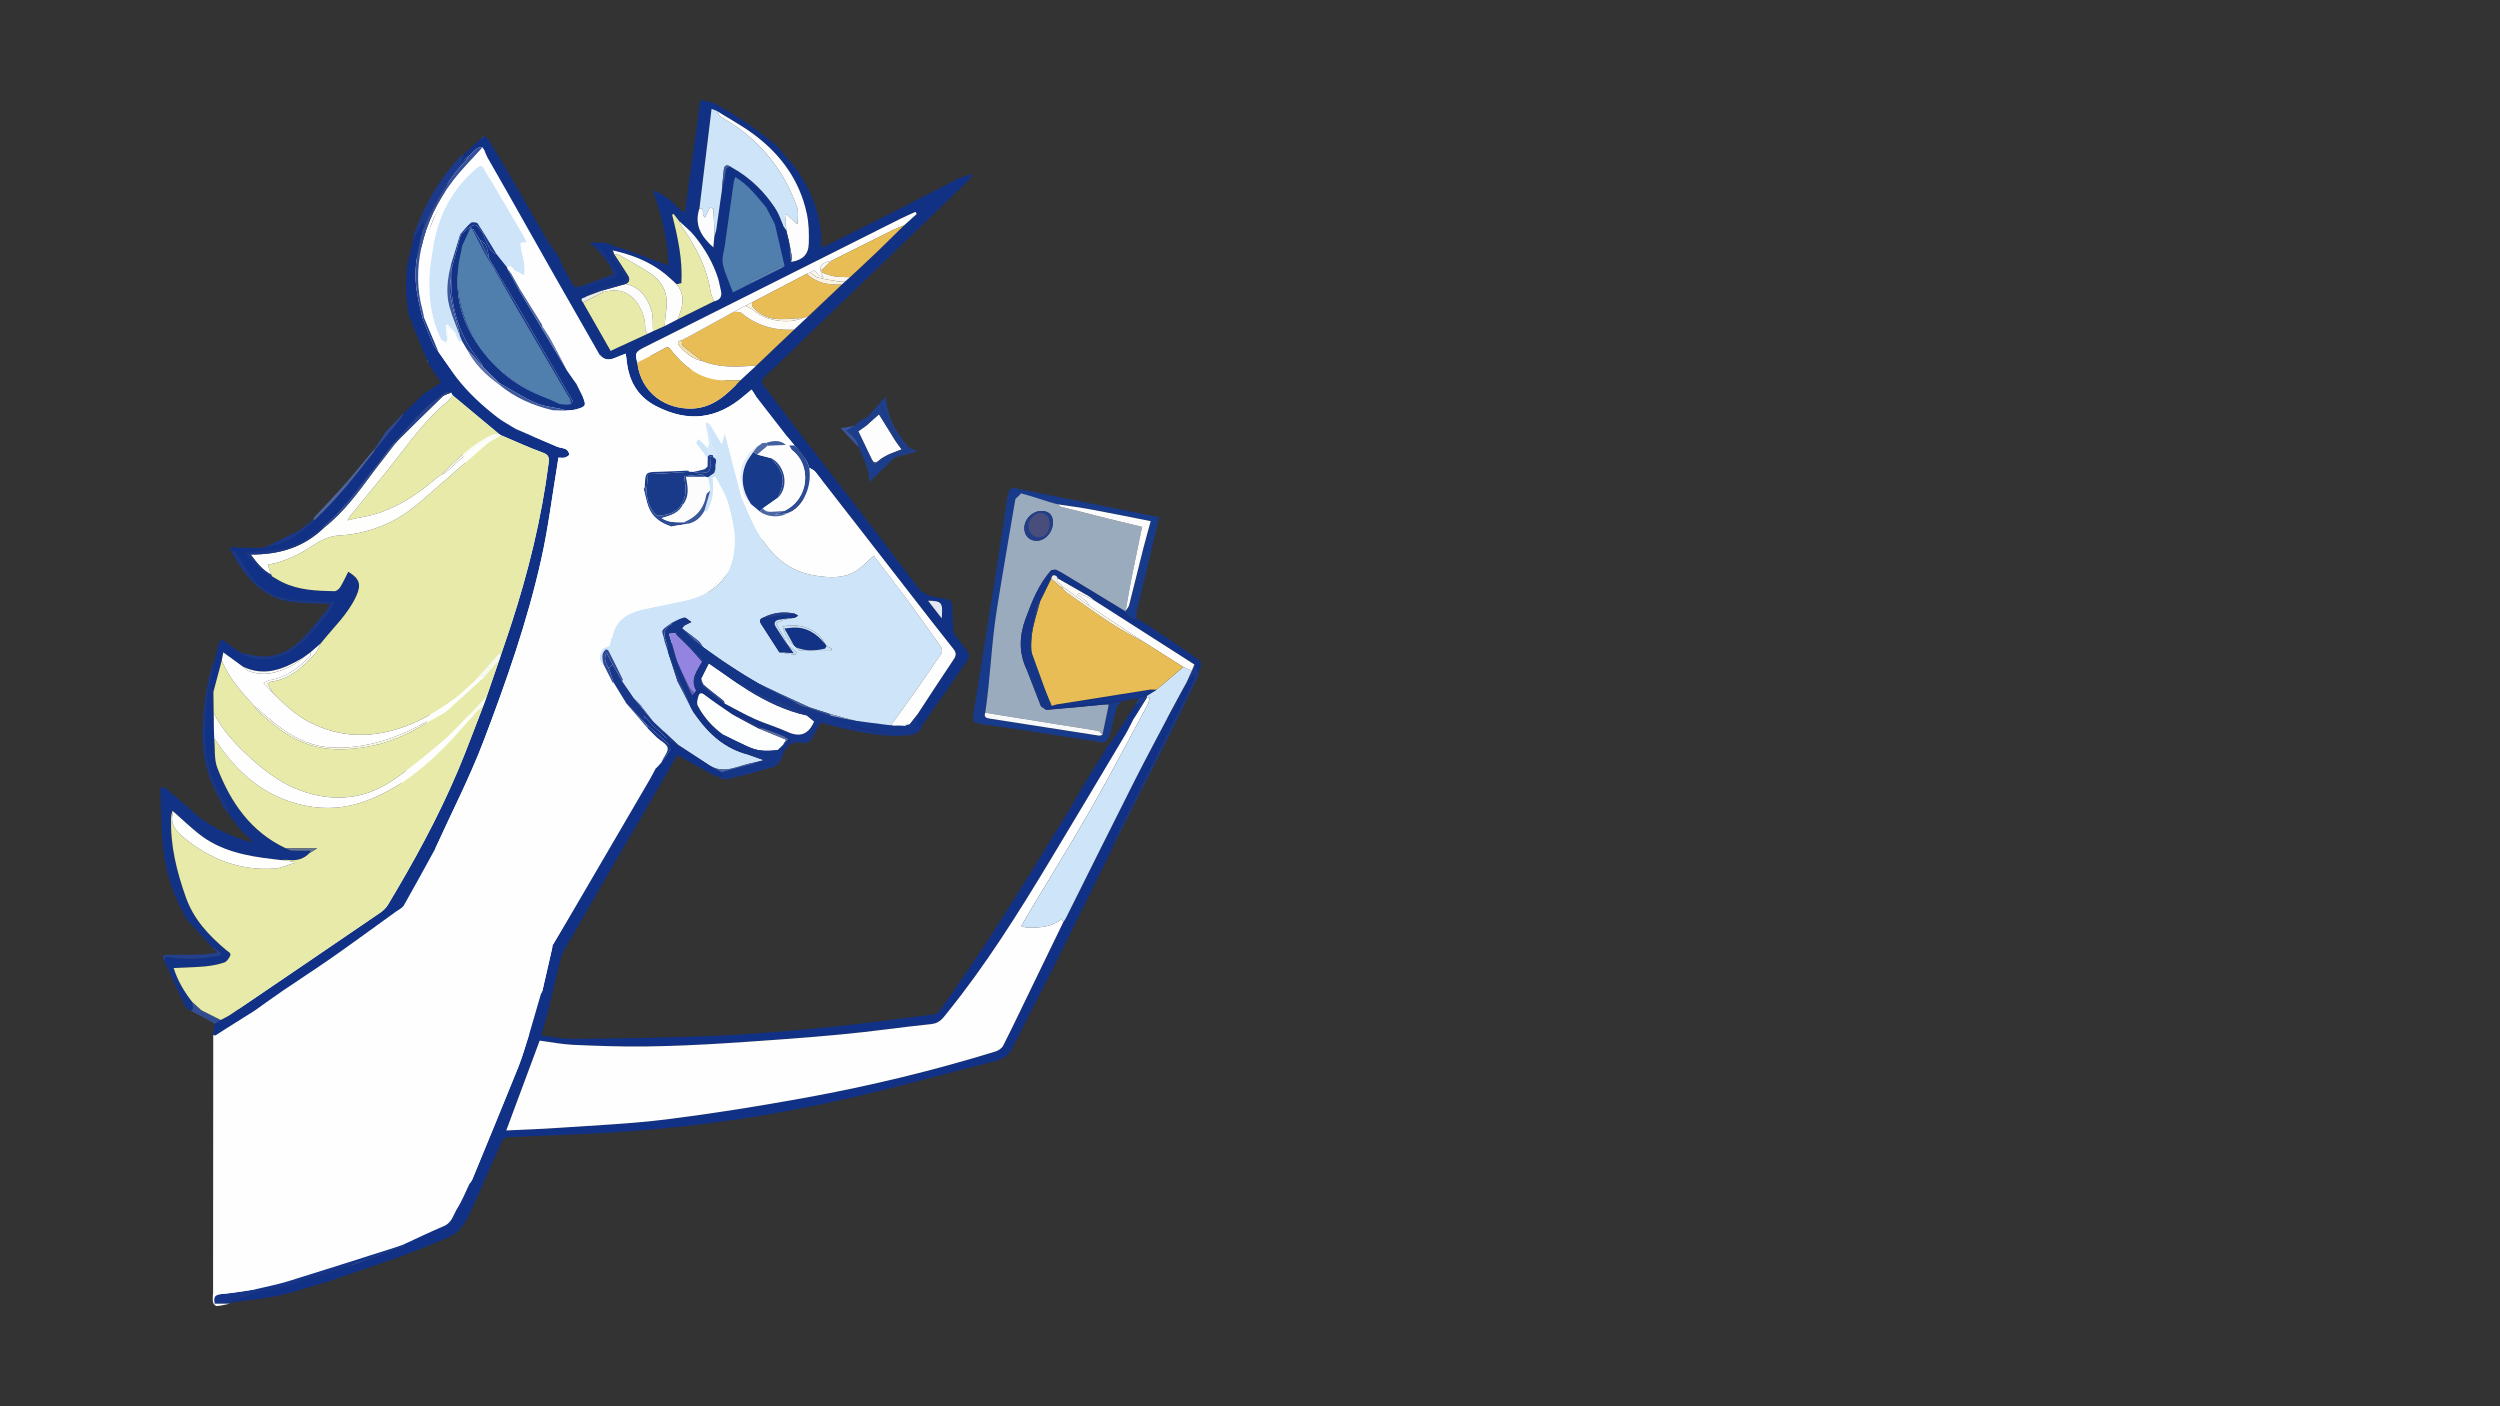 <?xml version="1.0" encoding="utf-8"?>
<!-- Generator: Adobe Illustrator 25.4.1, SVG Export Plug-In . SVG Version: 6.00 Build 0)  -->
<svg version="1.1" xmlns="http://www.w3.org/2000/svg" xmlns:xlink="http://www.w3.org/1999/xlink" x="0px" y="0px"
	 viewBox="0 0 1920 1080" style="enable-background:new 0 0 1920 1080;" xml:space="preserve">
<rect x="0" y="0" width="1920" height="1080" fill="#333333" stroke="none"/>
<style type="text/css">
	.st0{fill:#FEFEFE;}
	.st1{fill:#CDE4F9;}
	.st2{fill:#113185;}
	.st3{fill:#113186;}
	.st4{fill:#123286;}
	.st5{fill:#183A8A;}
	.st6{fill:#183A89;}
	.st7{fill:#163588;}
	.st8{fill:#1B3D8B;}
	.st9{fill:#1B3A8B;}
	.st10{fill:#193789;}
	.st11{fill:#19388A;}
	.st12{fill:#23408E;}
	.st13{fill:#2D4C94;}
	.st14{fill:#2E4A95;}
	.st15{fill:#4D659D;}
	.st16{fill:#E7ECF4;}
	.st17{fill:#2D4992;}
	.st18{fill:#FDFDFD;}
	.st19{fill:#324D8F;}
	.st20{fill:#193A8A;}
	.st21{fill:#1F408E;}
	.st22{fill:#334E94;}
	.st23{fill:#4660A2;}
	.st24{fill:#516BA7;}
	.st25{fill:#5B71AB;}
	.st26{fill:#2D4B97;}
	.st27{fill:#133286;}
	.st28{fill:#173688;}
	.st29{fill:#FCFCFD;}
	.st30{fill:#133387;}
	.st31{fill:#183789;}
	.st32{fill:#153587;}
	.st33{fill:#24408E;}
	.st34{fill:#3A579B;}
	.st35{fill:#C8DFF6;}
	.st36{fill:#4461A4;}
	.st37{fill:#3F5DA2;}
	.st38{fill:#425FA3;}
	.st39{fill:#D2E7F9;}
	.st40{fill:#3B599E;}
	.st41{fill:#335099;}
	.st42{fill:#34539B;}
	.st43{fill:#8AA4CF;}
	.st44{fill:#203F8F;}
	.st45{fill:#507FAD;}
	.st46{fill:#E8BD56;}
	.st47{fill:#E7EAA8;}
	.st48{fill:#FDFDFE;}
	.st49{fill:#E7EAA9;}
	.st50{fill:#FCFCFB;}
	.st51{fill:#FCFDFB;}
	.st52{fill:#FDFCF9;}
	.st53{fill:#355098;}
	.st54{fill:#FBFCFD;}
	.st55{fill:#2E4C94;}
	.st56{fill:#FBF7EE;}
	.st57{fill:#163587;}
	.st58{fill:#E4E8F1;}
	.st59{fill:#FAF3E2;}
	.st60{fill:#5C84B1;}
	.st61{fill:#E9EBE7;}
	.st62{fill:#536BA8;}
	.st63{fill:#3C5AA0;}
	.st64{fill:#1D3B8B;}
	.st65{fill:#38539A;}
	.st66{fill:#FEFEFD;}
	.st67{fill:#FBFBF5;}
	.st68{fill:#274490;}
	.st69{fill:#304C96;}
	.st70{fill:#F8F9EE;}
	.st71{fill:#FAFAF0;}
	.st72{fill:#3A549A;}
	.st73{fill:#637793;}
	.st74{fill:#1F3D8D;}
	.st75{fill:#3C599F;}
	.st76{fill:#173789;}
	.st77{fill:#F7FAFD;}
	.st78{fill:#9BABBE;}
	.st79{fill:#F8F9FB;}
	.st80{fill:#FAFAF7;}
	.st81{fill:#1F428E;}
	.st82{fill:#3E589D;}
	.st83{fill:#234791;}
	.st84{fill:#5A70AA;}
	.st85{fill:#5067A5;}
	.st86{fill:#20418E;}
	.st87{fill:#153487;}
	.st88{fill:#FCFBF8;}
	.st89{fill:#F2EDE1;}
	.st90{fill:#1E3F8D;}
	.st91{fill:#38559A;}
	.st92{fill:#274691;}
	.st93{fill:#1E3C8C;}
	.st94{fill:#445F9F;}
	.st95{fill:#4C66A4;}
	.st96{fill:#FDFEFE;}
	.st97{fill:#9484E2;}
	.st98{fill:#203E8E;}
	.st99{fill:#334F98;}
	.st100{fill:#546BA7;}
	.st101{fill:#6462B9;}
	.st102{fill:#1D3C8C;}
	.st103{fill:#1B3B8B;}
	.st104{fill:#F4E0AF;}
	.st105{fill:#FAF2E0;}
	.st106{fill:#F7F8E4;}
	.st107{fill:#213F89;}
	.st108{fill:#183688;}
	.st109{fill:#2C478E;}
	.st110{fill:#FBF6EA;}
	.st111{fill:#254590;}
	.st112{fill:#494D7B;}
</style>
<g id="Layer_1">
	<g id="Layer_3">
		<path class="st0" d="M163.78,794.89l-0.14,205.4l109.7-29.85l73.09-27.47c0,0,13.27-26.09,20.58-33.67s48.49-123,48.49-123
			l9.03-60.05l90.72-150.97l-17.78-45.03l31.04-61.27l43-40.73l59.74-59.53l-53.96-69.58l-90.67-29.88h-25.98l-50.99-89.82
			l-38.44-74.59c0,0-27.67,32.99-27.65,36.41c0.01,3.41-19.89,48.66-19.89,48.66s-14.7,29.52-8.54,34.84
			c6.16,5.32,13.25,52.64,13.25,52.64l16.46,16.81l29.72,150.32c0,0-98.8,232.93-100.79,236.8
			C271.75,685.21,163.78,794.89,163.78,794.89"/>
	</g>
	<g id="Layer_1_00000149349438483568633280000012250057152496683173_">
		<g>
			<path class="st1" d="M549.5,366.26c-2.82-0.38-2.19,1.37-2.04,3.08c0.74,8.46-0.21,16.58-4.97,23.91
				c-0.51-0.32-1.02-0.64-1.53-0.96c1.52-5.19,3.04-10.38,4.56-15.57c-0.63-3.35-1.26-6.7-1.89-10.06c1.48-1.03,2.95-2.07,4.9-3.43
				c0.24-1,1.27-2.88,0.93-4.46c-0.54-2.53,2.42-5.91-1.66-7.6c-0.15-0.58-0.3-1.17-0.45-1.75l0.2-0.25
				c1.01-0.07,2.03-0.14,2.82-0.19c-1.13-1.53-2.63-2.76-3.07-4.29c-1.45-5-2.65-10.08-3.62-15.2c-0.18-0.93,1.19-2.16,1.84-3.25
				c2.82,4.75,5.64,9.49,8.76,14.77c0.76-2.59,1.41-4.82,2.42-8.27c4.51,17.33,8.69,33.41,12.87,49.49
				c3.35,7.41,6.35,15.01,10.1,22.21c9.99,19.17,23.55,33.98,46.37,37.6c10.73,1.7,21.33,2.4,30.94-3.23
				c5.05-2.96,9.09-7.65,14.29-12.17c-0.09-0.19,0.22,0.79,0.8,1.56c7.72,10.15,15.63,20.17,23.2,30.44
				c9.35,12.66,18.48,25.48,27.53,38.36c0.79,1.13,0.99,3.65,0.27,4.73c-7.57,11.29-15.33,22.46-23.16,33.58
				c-5,7.1-10.2,14.05-15.31,21.07c0.19,0.45,0.39,0.91,0.58,1.36c4.49-0.46,8.97-0.93,13.46-1.39c-3.22,0.88-6.55,2.78-9.64,2.45
				c-9.89-1.05-19.69-2.93-29.52-4.5c-7.35-2-14.7-3.99-22.04-5.99c-5.28-1.7-10.55-3.41-15.83-5.11
				c-7.51-3.45-15.03-6.88-22.52-10.36c-5.52-2.56-10.99-5.21-16.49-7.81c-2.93-1.64-5.86-3.29-8.79-4.93
				c-6.43-4.28-12.87-8.56-19.3-12.84c-4.89-3.41-9.78-6.81-14.67-10.22c-1.04-1.56-1.8-3.46-3.18-4.61
				c-4.15-3.43-8.55-6.57-12.89-9.84c0.85-0.98,1.38-1.6,1.92-2.23c1.36-0.69,2.72-1.37,5.28-2.67c-2.6-1.66-4.39-3.71-5.66-3.43
				c-3.08,0.68-5.93,2.43-8.87,3.76c-2.6,1.95-5.79,3.5-7.54,6.03c-0.91,1.32,0.73,4.4,1.2,6.69c0.1,0.49,0.06,1.01,0.21,1.47
				c3.35,10.36,6.71,20.71,10.07,31.07c3.98,7.76,7.95,15.51,11.93,23.27c1.05,1.44,2.1,2.88,3.15,4.33
				c9.83,13.66,22.04,24.08,38.69,28.48c3.97,1.41,7.93,2.83,12.46,4.44c-2.36,0.61-4.2,1.08-6.04,1.56
				c-0.78,0.16-1.55,0.33-2.33,0.47c-10.83,1.84-21.26,9.01-32.71,2.41c-8.23-5.37-16.46-10.75-24.69-16.12
				c-6.36-5.99-12.71-11.99-19.07-17.98c-3.27-4.25-6.48-8.56-9.86-12.73c-1.59-1.96-3.51-3.64-5.28-5.45
				c-2.93-4.28-5.87-8.55-8.8-12.83c0.19-0.45,0.66-1.04,0.52-1.33c-3.62-7.41-7.27-14.79-11.01-22.13
				c-0.29-0.57-1.31-0.77-1.89-1.09c-4.22,3.51-2.68,7.63-1.92,11.63c-4.71-3.4-2.63-7.59-0.84-11.29c0.65-1.35,3.23-1.77,5.62-2.96
				c0.22-1.04,0.72-3.39,1.22-5.74c0.3-0.38,0.81-0.73,0.88-1.16c2.36-13.17,11.86-18.45,23.55-21.08c10.8-2.43,21.72-4.3,32.5-6.83
				c24.38-5.73,37.46-19.37,37.76-45.33c0.11-10.04-2.54-20.33-5.3-30.12C556.96,378.9,552.71,372.73,549.5,366.26z M605.01,495.38
				c-0.21-0.26-0.43-0.52-0.64-0.77c-0.71-1.61-1.32-3.28-2.16-4.83c-1.93-3.56-3.97-7.07-6.23-11.07c2.25-1.06,3.77-2.06,5.44-2.5
				c2.97-0.77,6.03-1.2,9.05-1.77c0.75-0.48,1.51-0.96,2.5-1.6c-1.07-0.64-1.85-1.11-2.62-1.57c-8.3-1.69-16.31-0.97-23.91,2.96
				c-2.83,0.91-3.52,2.51-1.82,5.11c4.69,7.19,9.31,14.42,13.96,21.63c4.13,0.64,8.26,1.28,12.39,1.93
				c0.28-0.64,0.55-1.28,0.83-1.92C609.53,499.11,607.27,497.25,605.01,495.38z M634.74,496.2c-0.42-0.63-0.84-1.27-1.26-1.9
				c-4.47-10.35-19.03-16.48-32.41-13.07c2.08,5.23,3.34,10.65,8.45,14.03c0.66,0.66,1.32,1.32,1.98,1.99
				c1.14,0.89,2.26,2.52,3.43,2.55c7.75,0.23,15.51,0.12,23.27,0.12c0.23-0.58,0.46-1.16,0.7-1.74
				C637.51,497.52,636.12,496.86,634.74,496.2z"/>
			<path class="st2" d="M604.5,335.2c-8-10.32-16-20.63-24-30.95c-1-1.59-2.01-3.19-3.22-5.11c-2.14,1.8-3.79,3.17-5.41,4.57
				c-21.28,18.37-43.44,20.96-68.26,8.08c-11.37-5.9-18.28-15.23-21.15-27.56c-0.92-3.96-1.21-8.07-1.86-12.61
				c-2.92,1.14-5.55,2.05-8.09,3.18c-4.61,2.07-8.67,1.79-12.01-2.36c-11.78-20.63-23.59-41.24-35.32-61.89
				c-12.22-21.52-24.34-43.09-36.53-64.62c-4.69-8.28-9.47-16.5-14.15-24.78c-0.88-1.55-1.47-3.26-2.2-4.89
				c-0.6-1-1.2-2.01-1.8-3.01c-1.37,0.19-3.08-0.07-4.03,0.66c-2.48,1.9-4.64,4.23-6.92,6.38c-1.5,1.13-2.99,2.26-5.42,4.09
				c1.05-2.77,1.71-4.47,2.36-6.18c4.87-4.49,9.68-9.04,14.72-13.34c0.41-0.35,2.84,0.71,3.45,1.67
				c4.29,6.75,8.39,13.62,12.46,20.51c5.03,8.52,9.99,17.08,14.92,25.66c6.08,10.59,11.97,21.3,18.2,31.8
				c2.62,4.42,6.09,8.33,8.82,12.7c1.44,2.3,1.88,5.2,3.17,7.61c2.84,5.28,5.95,10.41,8.94,15.6c1.35-0.09,2.71-0.17,4.06-0.26
				c0.82-0.03,1.69,0.1,2.46-0.11c8.23-2.24,16.48-4.42,24.61-6.99c0.91-0.29,2.02-3.45,1.49-4.25c-3.85-5.78-7.96-11.4-12.31-16.81
				c-1.07-1.33-3.33-1.69-5.05-2.5c-0.97-0.68-1.94-1.36-2.91-2.04c-0.11-0.36-0.21-0.71-0.32-1.07c5.81-0.02,11.65-0.92,17.2,2.08
				c2.46,1.33,5.44,1.68,8.18,2.48c11.64,4.34,23.28,8.67,34.9,13c-0.54-18.97-5.32-37.87-11.7-56.46c0.4-0.39,0.8-0.79,1.19-1.18
				c3.14,1.81,6.28,3.62,9.42,5.43c4.22,3.79,8.45,7.58,13.6,12.2c0.92-7.18,1.72-13.51,2.53-19.84c1.05-7.26,2.09-14.52,3.14-21.79
				l-0.06,0.09c1.02-7.05,2.04-14.1,3.06-21.15c1-7.69,1.99-15.38,3.15-24.3c3.9,0.86,7.95,0.9,11.08,2.62
				c8.84,4.84,17.5,10.08,25.85,15.73c7.38,4.99,14.24,10.73,21.33,16.13c5.42,6.37,10.84,12.73,16.27,19.1c0,0-0.09-0.11-0.08-0.11
				c0.82,1.43,1.58,2.9,2.47,4.28c9.28,14.4,15.13,29.96,15.9,47.22c0.11,2.58,0.02,5.16,0.02,8.37c2.38-1.06,4.04-1.72,5.63-2.51
				c13.83-6.9,27.68-13.76,41.47-20.74c18.08-9.16,36.1-18.41,54.15-27.63c1.21-0.67,2.42-1.34,3.62-2.02
				c3.51-1.23,7.03-2.46,10.54-3.7c0.19,0.47,0.38,0.95,0.57,1.42c-1.49,1.68-2.98,3.36-4.47,5.04c-1.25,1.21-2.49,2.42-3.74,3.63
				c-6.39,6.13-12.78,12.27-19.17,18.4c-3.28,3.19-6.56,6.38-9.83,9.57c-5.37,5.15-10.74,10.3-16.11,15.45
				c-3.96,3.86-7.93,7.71-11.89,11.57c-6.72,6.47-13.44,12.94-20.17,19.41c-1.94,1.87-3.89,3.74-5.83,5.62
				c-6.71,6.47-13.42,12.93-20.13,19.4c-12.63,12.19-25.25,24.38-37.88,36.57c-3.87,3.62-7.84,7.13-11.52,10.93
				c-0.74,0.76-0.35,2.61-0.47,3.96c11.86,15.61,23.66,31.27,35.6,46.82c16.81,21.9,33.8,43.66,50.58,65.58
				c11.34,14.8,22.46,29.76,33.69,44.63c0.7,0.92,1.57,1.71,2.36,2.56c2.47,1.25,4.83,2.94,7.45,3.66
				c4.07,1.11,8.38,1.35,12.46,2.42c1.41,0.37,3.39,2.02,3.51,3.25c0.62,6.21,0.7,12.48,1.01,18.73c0.07,1.32,0.32,2.64,0.48,3.95
				c2.56,3.52,5.05,7.09,7.69,10.54c5.26,6.89,5.22,6.81,0.46,13.6c-5.19,7.42-10.23,14.95-15.33,22.44
				c-1.19,1.55-2.43,3.05-3.55,4.65c-4.38,6.28-8.72,12.59-13.08,18.89c-0.81,0.77-1.78,1.42-2.41,2.32
				c-2.3,3.26-5.29,4.56-9.33,4.68c-10.99,0.34-21.83-0.48-32.56-2.9c-3.37-0.76-6.79-1.28-10.19-1.91
				c0.07-0.59,0.14-1.18,0.21-1.77c1.69,0,3.4-0.16,5.07,0.03c10.33,1.12,20.63,2.65,30.99,3.37c7.89,0.55,11.84-3.09,13.88-11.17
				c9.29-14.16,18.47-28.4,27.96-42.43c2.13-3.15,2.22-5.23-0.19-8.25c-11.2-14.04-22.18-28.26-33.2-42.44
				c-24.19-31.13-48.33-62.29-72.58-93.36c-1.15-1.47-3.23-2.2-4.88-3.27c-2.05-6.8-6.13-12.27-11.23-17.06
				C608.34,339.84,606.42,337.52,604.5,335.2z M594.77,175.79c-3.02-4.99-3.44-10.34-6.46-15.33c-7.11-8.33-13.99-16.25-24.09-22.27
				c-0.55,1.63-0.53,4.06-0.66,4.99c-2.33,16.39-2.28,24.68-4.56,41.07c-0.66,4.73-2.01,12.51-1.06,16.91
				c1.57,7.31,2.8,11.37,5.62,18.99c4.87-2.45,6.62-3.48,11.46-5.92c8.02-4.01,15.63-5.53,23.66-9.54c1.4-0.95,5.64-1.41,7.04-2.37
				c0.6-0.39,1.2-0.77,1.8-1.16c8.89-1.47,13.38-5.53,13.64-14.16c0.23-7.6,0.07-15.43-1.5-22.82c-5.4-25.42-19.8-45.32-40.31-60.69
				c-9.08-6.81-19.2-12.23-28.84-18.29c-1.12-0.46-2.23-0.92-4.01-1.66c-3.16,25.96-6.24,51.24-9.32,76.53
				c-4.19,12.43,1.31,21.54,10.69,29.9c0.28-3.05,0.54-5.79,0.79-8.53c0.5-1.74,1.2-3.45,1.46-5.22c1.48-10,2.85-20.01,4.27-30.01
				c1.02-4.89,2.39-9.74,2.93-14.67c0.34-3.11,1.91-3.34,4.19-3.31c14.51,7.99,26.06,19.17,34.78,33.16
				c2.36,3.8,3.61,8.29,5.36,12.46c-0.1,1.11-0.2,2.23-0.29,3.2C600.03,176.11,596.03,176.72,594.77,175.79z M450.58,227.52
				c-1.03,1.54-6.16,0.65-2.83,4.78c6.99,12.24,13.98,24.47,21.22,37.16c9.73-4.49,19.02-8.78,28.32-13.07
				c1.41-0.67,2.82-1.35,4.22-2.02c2.99-1.32,5.97-2.63,8.96-3.95c3.36-1.74,6.72-3.49,10.08-5.23c9.3-4.59,18.6-9.18,27.9-13.77
				c4.84-1.03,6.36-3.97,5.12-8.64c-0.76-2.88-1.13-5.86-2.02-8.69c-3.83-12.17-10.19-23.02-18.16-32.86
				c-3.43-4.23-7.86-7.66-11.83-11.45c-1.42-1.84-2.84-3.67-4.26-5.51c-0.37,0.23-0.73,0.46-1.1,0.7
				c4.38,17.29,8.15,34.65,7.12,52.49c-1.55,0.38-2.6,0.63-3.65,0.89c-2.93-2.65-5.75-5.43-8.81-7.91
				c-11.81-9.57-25.62-14.77-40.26-18.11c-3.26,0.67-1.89,2.13-0.78,3.82c3.33,5.09,6.68,10.19,9.74,15.44
				c1.78,3.05,1.21,4.89-2.93,5.84C467.51,219.49,458.21,221.43,450.58,227.52z M648.82,216.38c1.32-1.16,2.63-2.32,3.95-3.47
				c6.77-6.34,13.61-12.61,20.31-19.03c7.15-6.86,14.17-13.86,21.24-20.81c3.24-2.92,6.49-5.84,9.73-8.76
				c-0.32-0.54-0.65-1.07-0.97-1.61c-3.72,1.69-7.49,3.27-11.14,5.1c-65.9,33.05-131.79,66.13-197.68,99.22
				c-6.11,3.07-6.66,4.43-4.8,11.44c2.71,23.35,21.84,36.23,42.69,35.29c15.48-0.7,26.29-10.86,36.35-21.54
				c4.08-3.77,8.16-7.55,12.24-11.32c9.7-9.23,19.4-18.46,29.1-27.69c3.58-3.36,7.16-6.72,10.75-10.08
				c8.7-8.24,17.4-16.47,26.1-24.71C647.39,217.72,648.1,217.05,648.82,216.38z M723.24,474.89c1-12.29,0.11-13.36-10.5-13.55
				C716.16,465.75,719.3,469.81,723.24,474.89z"/>
			<path class="st3" d="M520.81,572.13c8.23,5.37,16.46,10.75,24.69,16.12c3,1.66,6,3.32,9.01,4.97c0.88,0.34,1.85,1.11,2.63,0.95
				c6.05-1.23,12.1-2.52,18.09-4.03c5.32-1.34,10.57-2.98,15.85-4.49c0.17,0.63,0.33,1.27,0.5,1.9c-5.48,1.38-11.11,2.35-16.41,4.24
				c-8.8,3.15-17.35,7.14-26.99,3.56c-9.25-5.04-18.51-10.08-28.22-15.38c-1.26,2.27-2.6,4.7-3.95,7.12
				c-5.4,9.36-10.76,18.75-16.21,28.08c-9.77,16.72-19.63,33.38-29.38,50.11c-6.3,10.8-12.45,21.68-18.69,32.52
				c-5.77,10.03-11.56,20.04-17.35,30.07c-1.16,2.34-2.77,4.57-3.4,7.05c-3.44,13.72-6.56,27.52-9.95,41.25
				c-1.51,6.11-3.38,12.14-5.34,19.09c8.29,0.95,16.17,2.71,24.03,2.62c36.13-0.42,72.29-0.77,108.39-2.31
				c28.6-1.22,57.17-3.67,85.67-6.46c28.13-2.76,56.15-6.6,84.19-10.19c1.64-0.21,3.02-2.41,4.52-3.68
				c7.34-10.65,14.68-21.29,22.01-31.94c5.37-8.03,10.74-16.05,16.11-24.08c0.63-0.97,1.26-1.93,1.89-2.9
				c6.36-10.03,12.71-20.06,19.07-30.09c0.98-1.64,1.96-3.27,2.93-4.91c3.76-5.98,7.53-11.96,11.29-17.94l-0.09,0.1
				c4.69-7.71,9.38-15.41,14.07-23.12c0,0-0.08,0.1-0.09,0.1c3.45-5.45,7.03-10.82,10.33-16.35c4.3-7.23,8.39-14.59,12.56-21.89
				c5.47-8.77,10.96-17.53,16.39-26.32c0.4-0.65,0.44-1.54,0.65-2.31c0.78-0.52,1.82-0.86,2.29-1.58
				c6.79-10.27,13.5-20.59,20.24-30.9c1.14-0.52,2.28-1.03,4.36-1.98c-2.24,4.92-4.12,9.04-5.99,13.15
				c-2.05,3.93-3.92,7.97-6.18,11.78c-19.45,32.61-38.87,65.24-58.48,97.76c-24.09,39.94-48.84,79.46-78.24,115.8
				c-3.08,3.81-5.81,8.17-11.98,8.81c-23.34,2.43-46.58,5.87-69.94,8.04c-29.5,2.73-59.06,4.84-88.63,6.73
				c-20.44,1.3-40.93,2.23-61.41,2.48c-18.47,0.22-36.97-0.42-55.43-1.25c-8.57-0.38-17.08-2.11-25.74-3.24
				c-8.5,22.85-16.97,45.64-25.66,68.99c13.87-0.68,26.85-1.09,39.8-1.99c27.73-1.94,55.58-3.06,83.12-6.51
				c35.8-4.49,71.48-10.21,106.98-16.68c49.29-8.99,97.98-20.74,145.89-35.5c2.24-0.69,4.85-2.49,5.86-4.49
				c7.86-15.6,15.37-31.38,22.99-47.1c7.69-15.87,15.39-31.74,23.09-47.61c0.63-0.95,1.36-1.85,1.86-2.87
				c17.69-35.36,35.26-70.78,53.06-106.09c7.99-15.85,16.44-31.48,24.68-47.21c2.43-3.77,5.12-7.39,7.21-11.34
				c2.89-5.46,5.33-11.16,7.96-16.76l-0.04-0.04c1.99-2.27,3.97-4.54,5.96-6.81c0.51,1.95,0.41,3.58-0.23,4.95
				c-3.95,8.44-7.93,16.87-12.09,25.21c-15.38,30.86-30.85,61.68-46.21,92.56c-1.01,2.03-1.44,4.34-2.14,6.52
				c-2.11,4.5-4.15,9.04-6.35,13.5c-13.72,27.74-27.48,55.47-41.22,83.2c-10.5,20.52-21.19,40.95-31.36,61.63
				c-2.3,4.67-5.31,7.49-9.98,9.04c-1.08,0.36-2.09,0.91-3.14,1.37c-0.65,0.06-1.33,0.02-1.96,0.18
				c-37.04,9.46-73.92,19.65-111.16,28.25c-55.98,12.92-112.76,21.27-170.06,25.42c-30.21,2.19-60.53,2.86-90.8,4.33
				c-1.54,0.07-3.03,1.17-4.54,1.79c-8.14,18.47-16.14,37.01-24.52,55.38c-2.31,5.07-5.13,10.22-8.91,14.2
				c-3.17,3.34-7.88,5.48-12.25,7.36c-10.02,4.3-20.25,8.15-30.41,12.11c-3.76,1.46-7.6,2.73-11.41,4.08
				c-14.48,4.96-28.96,9.92-43.44,14.88c-0.84,0.32-1.69,0.65-2.53,0.97c-6.82,2.01-13.64,4.02-20.46,6.03
				c-17.39,5.92-35.54,7.79-53.61,10.11c-1.61,0-3.21,0-5.15,0c5.11-1.56,9.65-2.92,14.17-4.32c4.94-1.52,9.8-3.34,14.82-4.54
				c5.14-1.24,10.51-1.54,15.6-2.9c4.87-1.3,9.44-3.68,14.28-5.16c5.45-1.67,11.13-2.61,16.57-4.34c8.27-2.63,16.43-5.62,24.6-8.54
				c11.64-4.16,23.27-8.35,34.87-12.64c0.92-0.34,1.54-1.52,2.29-2.31c10.14-4.65,20.18-9.52,30.45-13.86
				c6.24-2.63,7.24-8.87,10.25-13.6c3.72-5.85,6.25-12.45,9.29-18.73c0.77-1.21,1.76-2.33,2.29-3.63
				c11.85-28.78,23.77-57.53,35.37-86.41c3.27-8.13,5.54-16.66,8.28-25c3.02-10.39,6.04-20.78,9.06-31.17
				c0.36-0.69,0.88-1.35,1.05-2.09c2.69-11.58,5.33-23.17,7.98-34.75c24.86-42.58,49.73-85.16,74.57-127.75
				c1.56-2.68,2.94-5.46,4.4-8.19c1.56-1.72,3.12-3.45,4.67-5.17c2.38-3.27,4.84-6.49,7.07-9.86c0.37-0.56,0.04-2.16-0.53-2.68
				c-6.02-5.51-12.15-10.9-18.26-16.33c-0.65-0.67-1.31-1.34-1.96-2.02c0.09-1.09,0.18-2.18,0.33-4.13c3.31,3.55,5.79,6.88,8.92,9.4
				C509.24,563.97,513.39,570.3,520.81,572.13z"/>
			<path class="st3" d="M173.29,790.18c-2.65,1.7-5.29,3.39-7.94,5.09c-0.53-0.12-1.05-0.25-1.57-0.37
				c0.36-2.86,0.71-5.73,1.07-8.59c1.55-0.99,3.11-1.97,4.66-2.96c2.46-1.33,5.07-2.47,7.37-4.03
				c38.48-26.12,76.94-52.28,115.34-78.53c2.26-1.55,4.38-3.7,5.78-6.04c19.9-33.09,38.43-66.92,53.5-102.5
				c7.12-16.8,13.35-33.99,19.98-51c0.72-1.98,1.45-3.96,2.17-5.93c3.31-9.63,6.62-19.26,9.92-28.89c0.35-1.06,0.69-2.11,1.04-3.17
				c2.6-7.68,5.26-15.34,7.78-23.05c13.32-40.7,23.51-82.12,28.96-124.66c0.55-4.28-0.05-6.3-4.59-7.96
				c-10.87-3.95-21.4-8.83-32.07-13.34c-0.5-0.33-1-0.66-1.5-1c-11.88-9.89-23.77-19.79-35.65-29.68c-0.38-0.67-0.76-1.34-1.14-2.02
				c-1.65,0.04-3.79-0.58-4.88,0.22c-5.69,4.24-11.57,8.39-16.54,13.41c-7.88,7.96-15.09,16.59-22.58,24.93
				c-5.33,7.01-10.67,14.01-16,21.02c-0.51,0.42-1.12,0.77-1.52,1.28c-11.33,14.68-22.23,29.74-36.56,41.81
				c-8.91,7.52-18.26,14.68-29.87,16.98c-9.48,1.88-19.28,2.1-28.94,3.06c-2.67,0-5.34,0-8.01,0c-1.49-0.62-2.98-1.24-4.48-1.85
				c-0.21-0.53-0.41-1.06-0.62-1.59c0.68-0.15,1.37-0.29,2.05-0.44c6.6,0.18,13.2,0.42,19.79,0.5c1.74,0.02,3.49-0.41,5.23-0.63
				c15.56-1.61,27.31-10.22,37.99-20.76c17.27-16.09,31.77-34.59,46.18-53.17c7.27-9.04,14.54-18.08,21.78-27.15
				c0.27-0.33,0.17-0.95,0.24-1.44c4.95-4.83,9.9-9.66,14.84-14.49c4.72-3.16,9.45-6.33,14.17-9.49
				c-3.67-5.71-7.77-10.68-10.31-16.35c-5.34-11.91-9.86-24.19-14.72-36.32l0.07,0.12c-2.01-12.25-2.61-24.54-1.01-36.89l-0.08,0.11
				c1.57-6.74,3.14-13.47,4.71-20.21c2.33-4.46,4.67-8.91,7-13.37c0.39,0.16,0.77,0.32,1.16,0.48c0,1.31,0,2.62,0,3.93
				c-0.38,0.71-0.93,1.37-1.11,2.13c-2.68,11.36-5.36,22.74-5.25,34.49c0.04,4.87,0.62,9.79,1.45,14.59
				c1.04,5.97,2.6,11.85,3.93,17.77c2.61,6.55,5.08,13.17,7.89,19.63c1,2.3,2.84,4.23,4.29,6.34c4.56,6.5,9.12,12.99,13.67,19.49
				c9,11.79,19.86,21.7,31.5,30.75c4.39,3.42,9.44,5.99,14.18,8.95c10.64,4.59,21.26,9.23,31.94,13.73
				c2.13,0.89,4.68,0.86,6.69,1.92c1.28,0.68,2.35,2.51,2.6,3.98c0.1,0.62-2.07,2-3.39,2.37c-1.49,0.42-3.19,0.1-5.03,0.1
				c-0.25,1.77-0.43,3.23-0.67,4.67c-4.08,24.46-7.09,49.16-12.49,73.33c-10.64,47.7-26.85,93.81-44.19,139.38
				c-10.81,28.39-24.84,55.55-37.42,83.27c-7.92,14.41-15.74,28.87-23.89,43.15c-1.18,2.07-3.94,3.28-6.04,4.79
				c-16.27,11.73-32.44,23.59-48.86,35.1c-12.65,8.87-25.67,17.22-38.44,25.92c-7.2,4.91-14.23,10.07-21.34,15.11
				C188.1,780.86,180.69,785.52,173.29,790.18z"/>
			<path class="st4" d="M162.58,727.02c-6.35-6.92-12.7-13.84-19.04-20.76c-9.96-17.16-16.28-35.63-18.31-55.3
				c-1.43-13.83-1.52-27.8-1.95-41.71c-0.05-1.71-1.06-5.23,3.1-4.63c6.22,5.26,12.43,10.52,18.65,15.79
				c13.32,13.46,29.81,21.02,47.48,26.39c0.32-0.41,0.63-0.83,0.95-1.24c-2.65-2.45-5.31-4.9-7.96-7.35
				c-3.31-4.33-6.62-8.65-9.93-12.98c-0.2-1.62,0.13-3.6-0.68-4.81c-13.05-19.3-18.97-40.45-17.13-63.74
				c0.22-2.75-0.34-5.58-0.05-8.31c0.8-7.39,1.86-14.74,2.82-22.11c1.12,1.72,2.25,3.43,3.37,5.15c0.13,9.6,0.26,19.2,0.38,28.8
				c0.09,2.35,0.18,4.7,0.28,7.04c0.69,7.56-0.26,15.76,2.37,22.57c10.23,26.49,25.68,49.03,52.49,61.64
				c1.57,0.62,3.13,1.71,4.73,1.79c4.82,0.24,9.67,0.09,14.44,0.09c-0.19,0.34-0.62,1.16-1.06,1.98c-4.48,4.6-9.99,5.87-16.2,5.16
				c-1.93-0.22-3.92,0.01-5.88,0.03c-1.81-0.21-3.61-0.44-5.42-0.64c-20.74-2.38-41.01-6.24-57.85-19.84
				c-6.55-5.29-12.68-11.11-19-16.69c-0.1-0.13-0.17-0.3-0.3-0.4c-0.11-0.09-0.28-0.1-0.43-0.15c-0.34,1.5-0.93,2.98-0.99,4.49
				c-0.9,21.52,4.19,41.93,11.34,62.02c5.99,16.83,17.66,29.19,30.88,40.35c1.68,1.42,4.16,2.15,2.98,4.65
				c-0.94,1.99-2.67,4.38-4.56,4.98c-4.72,1.5-9.69,2.47-14.63,2.93c-7.86,0.72-15.78,0.85-24.08,1.25
				c3.06,9.82,8.03,18.13,14.07,25.86c-0.15,2.35,2.24,5.06-0.98,6.99c-1.56-1.31-3.77-2.3-4.57-3.97
				c-5.4-11.35-10.5-22.85-15.71-34.3c0.33-1.2,0.66-2.41,0.89-3.24c14.44,2.58,28.34,1.65,42.18-0.89
				c0.26-0.68,0.52-1.37,0.78-2.05C167.57,730.25,165.07,728.63,162.58,727.02z"/>
			<path class="st1" d="M377.48,139.3c8.22,14.02,16.46,28.03,24.65,42.06c0.9,1.55,1.57,3.23,2.35,4.86
				c-1.56,0.11-3.11,0.21-4.64,0.31c0.22,8.57,4.62,16.21,2.72,24.89c-2.67-1.41-4.37-2.3-6.06-3.19c-2.57-0.42-3.11-5.83-7.06-2.89
				c-2.68-3.36-5.35-6.73-8.03-10.09c-4.8-7.92-9.47-15.92-14.56-23.64c-0.64-0.97-4.25-1.32-5.24-0.48
				c-3.06,2.58-5.51,5.87-8.2,8.88c-2.33,7.69-4.66,15.39-6.99,23.08c-2.69,10.69-4.2,21.56-1.26,32.33
				c2.14,7.85,5.44,15.38,8.22,23.06c0.55,1.26,1.11,2.53,1.66,3.79c-0.84-0.03-1.67-0.05-2.51-0.08c-0.68-1.31-1.36-2.63-2.04-3.94
				c-0.36-1-0.73-1.99-1.09-2.99c-1.89-2.03-3.78-4.07-5.66-6.1c-0.48,0.28-0.97,0.57-1.45,0.85c0.35,3.06,0.61,6.13,1.06,9.18
				c0.34,2.33,0.39,4.13-2.83,3.01c-0.34-0.32-0.68-0.64-1.01-0.96c-0.33-0.33-0.67-0.67-1-1c-7.29-14.61-9.2-30.32-8.84-46.31
				c0.18-7.88,1.59-15.77,2.82-23.59c3.89-24.64,14.66-45.53,34.05-61.66c2.62-2.18,3.95-1.34,5.36,1.26
				C373.61,133.14,375.6,136.19,377.48,139.3z"/>
			<path class="st5" d="M753.47,556.14c-1.97-0.62-3.94-1.25-5.91-1.87c0.05-2.32-0.16-4.69,0.2-6.97
				c5.74-36.3,11.6-72.57,17.33-108.87c2.95-18.72,5.69-37.47,8.53-56.2c0.34-1.06,0.88-2.1,1-3.18c0.44-4.1,2.26-4.74,6.3-3.89
				c24.58,5.16,49.24,9.96,73.86,14.9c11.53,2.31,23.05,4.66,35.56,7.19c-1.77,7.44-3.55,15.04-5.38,22.62
				c-4.04,16.77-8.14,33.54-12.1,50.33c-0.36,1.52,0.11,3.23,0.2,4.85c-4.8,1.23-6.79-1.91-8.51-5.48c0.21-0.21,0.19-0.4-0.03-0.58
				c0.91-1.38,2.27-2.64,2.66-4.15c3.67-14.3,7.11-28.66,10.74-42.97c1.82-7.18,3.87-14.3,5.86-21.61
				c-15.66-3.08-30.75-6.17-45.9-8.98c-8.38-1.55-16.85-2.62-25.27-3.91c-9.63-2.31-19.27-4.62-28.9-6.93
				c-0.47,1.52-0.74,2.14-0.85,2.78c-4.73,27.81-9.67,55.59-14.11,83.44c-4.28,26.86-8.05,53.81-12.05,80.72
				c-1.28,3.55,0.98,4.15,3.68,4.57c27.87,4.33,55.74,8.7,83.61,13.01c0.86,0.13,1.81-0.34,2.72-0.53
				c1.58-7.58,3.16-15.15,4.83-23.2c-2.14,0-3.57,0-5.01,0c5.1-0.94,10.2-1.87,15.3-2.81c-1.46,1.68-3.67,3.13-4.23,5.07
				c-2.1,7.26-3.5,14.71-5.53,21.99c-0.48,1.74-2.36,3.1-3.6,4.63c-1.22,0.02-2.45,0.04-3.67,0.07c-0.78-0.24-1.55-0.58-2.35-0.7
				c-19.32-3-38.65-6.01-57.98-8.93C774.13,558.99,763.79,557.6,753.47,556.14z"/>
			<path class="st3" d="M163.9,531.4c-1.12-1.72-2.25-3.43-3.37-5.15c1.6-7.11,3.2-14.22,4.81-21.32c0.72-2.89,1.45-5.78,2.17-8.68
				c2.11-6.03,2.83-6.1,7.3-2.05c2.59,2.35,5.75,4.06,8.65,6.06c0.08,0.2,0.13,0.41,0.15,0.63c11.47,8.16,29.11,6.77,41.49-1.91
				c9.44-6.62,16.83-16.24,24.74-24.88c2.85-3.11,4.55-7.27,6.99-11.32c-8.53-0.55-16.1-1.33-23.69-1.48
				c-15.68-0.31-29.56-4.74-39.43-17.54c-4.66-6.05-8.18-12.98-12.22-19.51c2.67,0,5.34,0,8.01,0c0.18,1.01-0.01,2.39,0.59,2.98
				c4.97,4.85,10.05,9.6,15.21,14.25c0.73,0.65,2.09,0.6,3.16,0.87c2.83,1.62,5.57,3.41,8.49,4.83c12.62,6.14,26.29,6.57,39.92,6.87
				c1.48,0.03,3.52-1.69,4.41-3.14c2.32-3.77,4.14-7.84,6.17-11.8c8.82,5.23,10.1,9.95,6.22,18.51
				c-6.43,14.17-17.86,24.51-27.26,36.41c-2.71,2.35-5.42,4.7-8.13,7.05l0.09-0.07c-2.43,1.69-4.75,3.55-7.3,5.03
				c-13.99,8.14-28.37,13.73-44.51,5.93c-4.89-3.56-9.79-7.12-15.09-10.98c-0.44,2.37-0.8,4.31-1.16,6.24
				C168.18,515.3,166.04,523.35,163.9,531.4z"/>
			<path class="st4" d="M381.41,195.26c2.68,3.36,5.35,6.73,8.03,10.09c0.02,0.27,0.06,0.54,0.11,0.81
				c2.93,5.39,5.86,10.79,8.79,16.18c5.99,10.05,11.99,20.09,17.98,30.14c3.34,5.62,6.69,11.24,10.03,16.86
				c3,4.98,6.01,9.97,9.01,14.95c2.36,3.38,4.72,6.75,7.07,10.13c1.65,3.29,3.29,6.59,4.94,9.88c3.12,7.13,2.74,8.05-5.12,10.14
				c-2.49,0.66-5.18,0.62-7.77,0.9c-0.88-0.35-1.73-0.81-2.64-1.02c-6.88-1.59-14.22-2.12-20.56-4.91
				c-9.61-4.24-18.53-10.05-27.75-15.19c-4.03-3.95-8.07-7.89-12.1-11.84c-0.69-1.26-1.28-2.59-2.1-3.75
				c-2.94-4.16-6.27-8.07-8.9-12.41c-10.26-16.87-14.44-35.36-13.96-54.99c0.05-1.33,0.09-2.65,0.14-3.98
				c2.33-8.65,4.66-17.31,6.99-25.96c0.54-0.81,0.92-1.85,1.66-2.4c3-2.28,5.88-5.29,9.29-6.18c1.44-0.37,4.27,3.7,6.08,6.06
				c1.05,1.36,1.08,3.46,1.98,4.97C375.09,187.9,375.9,193.39,381.41,195.26z M368.49,184.26c-1.6-2.6-3.19-5.2-5.2-8.47
				c-3.87,4.53-6.07,9.1-6.83,14.42c-1.65,6.85-4.22,13.63-4.77,20.57c-1.36,17.1,2.6,33.18,11.55,47.95
				c14.6,24.1,35.01,40.71,62.27,48.55c4.47,0.81,8.95,1.63,13.42,2.44c0.29-0.6,0.58-1.21,0.87-1.81
				c-4.13-7.09-8.26-14.17-12.39-21.27c-10.08-17.35-20.1-34.73-30.25-52.03c-5.78-9.85-11.77-19.57-17.67-29.35
				c-1.33-2.34-2.66-4.67-3.99-7.01C374.4,192.97,374.67,187,368.49,184.26z"/>
			<path class="st6" d="M547.8,351.17c4.08,1.7,1.11,5.08,1.66,7.6c0.34,1.58-0.69,3.45-0.93,4.46c-1.95,1.36-3.42,2.4-4.9,3.43
				c-0.71-0.18-1.42-0.36-2.13-0.54c-0.82-0.62-1.68-1.81-2.46-1.75c-4.4,0.3-8.79,0.9-13.67,1.46c1.32,7.49,2.31,14.75-1.88,21.43
				c-3.87,6.67-10.54,8.03-17.34,8.84c-1.19,0.14-2.92-1.2-3.83-2.32c-3.89-4.77-5.48-10.44-5.83-16.51
				c0.37-4.22,0.74-8.44,1.15-13.14c5.13-0.23,9.7-0.38,14.27-0.65c5.86-0.34,11.71-0.77,17.57-1.17c1.02,0.03,2.03,0.07,3.05,0.1
				c1.57,0.28,3.15,0.79,4.72,0.8c7.7,0.03,8.49-0.81,8.25-8.19c-0.05-1.43-0.13-2.85-0.21-4.46
				C546.24,350.79,547.02,350.98,547.8,351.17z"/>
			<path class="st0" d="M377.48,139.3c-1.88-3.11-3.86-6.16-5.59-9.36c-1.4-2.6-2.74-3.44-5.36-1.26
				c-19.39,16.13-30.16,37.02-34.05,61.66c-1.23,7.82-2.64,15.71-2.82,23.59c-0.36,15.99,1.55,31.71,8.84,46.31
				c-5.96-5.07-6.26-12.56-7.85-19.33c-1.35-5.74-0.96-11.89-2.26-17.64c-2.48-10.98,0.89-21.65,1.61-32.37
				c0.56-8.42,4.95-16.57,7.56-24.87c0.51-1.62,0.67-3.35,1-5.03c-0.63-0.24-1.27-0.48-1.9-0.72c-2.41,5.58-5.58,10.97-7.05,16.78
				c-2.58,10.2-4.89,20.59-5.95,31.03c-2.44,24.2,6.1,45.78,17.67,66.39c2.88,5.13,6.02,10.13,9.04,15.18
				c-4.56-6.5-9.12-12.99-13.67-19.49c-3.67-8.67-7.33-17.35-11-26.02c-0.38-1.94-0.63-3.92-1.15-5.83
				c-4.43-16.07-4.42-32.29-0.89-48.42c4.1-18.79,12.49-35.83,24.1-51.03c6.92-9.06,15.12-17.13,22.74-25.65
				c0.6,1,1.2,2.01,1.8,3.01c-2.2,1.21-4.41,2.42-7.33,4.02C372.19,125.44,375.03,132.25,377.48,139.3z"/>
			<path class="st4" d="M864.53,469.57c1.72,3.56,3.71,6.71,8.51,5.48c3,1.78,6,3.57,9,5.35c9.44,6.42,18.89,12.83,28.33,19.25
				c2.18,1.53,4.34,3.09,6.55,4.57c6.73,4.53,6.74,4.52,3.67,12.07c-0.64-0.05-1.27-0.09-0.71-0.05c-1.07-2.43-1.83-4.17-2.6-5.91
				c-25.57-16.36-51.14-32.72-76.72-49.08c-1.53-1.17-2.95-2.52-4.6-3.48c-7.81-4.56-15.68-9.01-23.52-13.5
				c-0.35-0.58-0.7-1.16-1.05-1.74c-1.35-1.54-2.69-3.08-4.04-4.62c1.29-0.15,2.83-0.82,3.83-0.35c3.14,1.48,6.12,3.32,9.1,5.13
				C835.05,451.63,849.79,460.6,864.53,469.57z"/>
			<path class="st0" d="M334.07,652.13c12.58-27.71,26.62-54.88,37.42-83.27c17.35-45.57,33.55-91.69,44.19-139.38
				c5.39-24.17,8.4-48.87,12.49-73.33c0.24-1.45,0.42-2.9,0.67-4.67c1.84,0,3.54,0.32,5.03-0.1c1.32-0.37,3.49-1.75,3.39-2.37
				c-0.25-1.47-1.32-3.31-2.6-3.98c-2-1.06-4.56-1.02-6.69-1.92c-10.68-4.49-21.3-9.14-31.94-13.73c4.03,1.72,7.98,3.69,12.12,5.12
				c8.07,2.79,16.24,5.27,24.36,7.92c2.03,0.66,4.01,1.5,6.3,2.36c-0.21,2.74-0.4,5.3-0.65,8.55c-8.33-2.32-8.71,2.73-9.23,8.74
				c-1.12,12.82-2.63,25.63-4.54,38.35c-1.24,8.25-3.14,16.45-5.35,24.51c-5.56,20.32-11.23,40.61-17.3,60.79
				c-4.22,14.03-9.18,27.83-13.81,41.74c-3.47,10.42-6.38,21.07-10.5,31.23c-8.3,20.49-17.08,40.79-26,61.01
				c-4.4,9.98-9.51,19.64-14.42,29.39C336.41,650.29,335.07,651.13,334.07,652.13z"/>
			<path class="st7" d="M310.5,955.49c-0.76,0.79-1.37,1.97-2.29,2.31c-11.6,4.29-23.22,8.48-34.87,12.64
				c-8.18,2.92-16.33,5.91-24.6,8.54c-5.43,1.73-11.11,2.66-16.57,4.34c-4.83,1.48-9.41,3.86-14.28,5.16
				c-5.09,1.36-10.46,1.66-15.6,2.9c-5.01,1.21-9.88,3.02-14.82,4.54c-4.52,1.4-9.06,2.76-14.17,4.32c1.94,0,3.55,0,5.15,0
				c-0.65,0.33-1.31,0.66-1.96,0.99c-3.89,0-7.77,0-11.55,0c-1.47-5.08,0.1-7,5.22-7.43c8.53-0.72,16.98-2.29,25.46-3.5
				c8.63-2.09,17.39-3.73,25.86-6.35c27.96-8.63,55.81-17.61,83.7-26.47C306.99,956.91,308.73,956.16,310.5,955.49z"/>
			<path class="st8" d="M657.95,325.39c0.85-0.71,1.7-1.41,2.54-2.12c1.91-1.04,3.82-2.07,5.74-3.11c1.63-0.66,3.25-1.31,5.71-2.3
				c-2.82,3.71-5.09,6.7-7.35,9.69c-2.06,1.45-4.13,2.9-5.28,3.71c3.62,7.56,6.98,14.58,10.34,21.59c0.62,2.14,1.24,4.27,1.86,6.41
				c-0.12-0.59-0.25-1.17-0.37-1.76c3.74-2.84,7.48-5.68,11.22-8.52l-0.07,0.1c4.22-0.82,8.44-1.65,14.11-2.75
				c-3.4-2.87-5.79-4.89-8.19-6.91l0.07,0.09c-0.37-1.05-0.64-2.14-1.12-3.13c-3.55-7.43-7.22-14.8-10.63-22.29
				c-0.51-1.11,0.17-2.77,0.28-3.94c4.51,8.91,8.47,17.57,13.26,25.75c1.93,3.29,5.68,5.52,8.6,8.23l-0.1-0.07
				c0.39,0.88,0.78,1.76,0.94,2.11c-4.07,1.73-8.05,3.43-12.03,5.12c-0.86,0.71-1.71,1.42-2.57,2.14
				c-4.78,4.68-9.56,9.36-14.34,14.04c-0.92,1.14-1.84,2.28-2.76,3.42c-0.09-10.41-4.82-18.76-8.41-27.45
				c-1.28-5.83-5.29-9.52-9.57-12.64c1.99-1.16,4.27-2.49,6.55-3.82C656.91,326.44,657.43,325.91,657.95,325.39z"/>
			<path class="st9" d="M325.49,175.24c0-1.31,0-2.62,0-3.93c-0.39-0.16-0.77-0.32-1.16-0.48c-2.33,4.46-4.67,8.91-7,13.37
				c0.09-1.32,0.18-2.65,0.27-3.97c2.96-6.95,5.59-14.07,8.96-20.81c6.89-13.78,15.29-26.61,25.72-38.01
				c1.17-1.28,2.78-2.15,4.19-3.21c-0.65,1.71-1.3,3.42-2.36,6.18c2.43-1.84,3.93-2.96,5.42-4.09c-0.54,1-0.88,2.18-1.64,2.96
				c-12.07,12.42-20.6,27.18-28.17,42.57C328.21,168.91,326.9,172.1,325.49,175.24z"/>
			<path class="st0" d="M549.5,366.26c3.21,6.47,7.46,12.65,9.39,19.48c2.76,9.79,5.41,20.08,5.3,30.12
				c-0.3,25.96-13.38,39.6-37.76,45.33c-10.77,2.53-21.7,4.4-32.5,6.83c-11.69,2.63-21.19,7.92-23.55,21.08
				c-0.08,0.42-0.58,0.77-0.88,1.16c0.24-11.68,8.08-20.98,20.98-23.92c11.68-2.66,23.6-4.25,35.22-7.12
				c6.83-1.69,13.69-4.22,19.79-7.69c7.57-4.3,12.08-11.84,14.66-19.97c6.41-20.24,1.35-39.09-7.94-57.3
				C550.94,371.76,550.38,368.93,549.5,366.26z"/>
			<path class="st0" d="M569.57,382.23c-4.18-16.08-8.36-32.16-12.87-49.49c-1.01,3.45-1.66,5.68-2.42,8.27
				c-3.13-5.27-5.95-10.02-8.76-14.77c-0.75-0.58-1.5-1.16-2.25-1.73c-0.45,0.23-0.89,0.45-1.34,0.68c0.88,4.96,1.89,9.91,2.57,14.9
				c0.18,1.32-0.64,2.77-1,4.16c-2.34-2.33-4.68-4.66-7.02-6.99c2.17,0.96,4.35,1.93,6.05,2.68c-0.4-5.32-0.84-11.24-1.38-18.51
				c6.51,3.18,9.39,7.5,11.76,13.07c2.95-4.49,6.07-6.59,10.5-0.6c-0.77-5.16-1.34-9.05-1.92-12.93c0.59-0.1,1.19-0.2,1.78-0.3
				c1.78,8.93,3.55,17.87,5.33,26.8c-0.63,0.18-1.27,0.37-1.9,0.55c-0.89-3.75-1.78-7.51-2.76-11.66
				c-4.41,9.48-0.4,17.81,1.88,26.23c0.37,1.37,1.76,2.45,2.68,3.67c1,5,1.99,10,2.99,15C570.84,381.58,570.21,381.91,569.57,382.23
				z"/>
			<path class="st0" d="M406.44,794.26c-2.73,8.35-5.01,16.87-8.28,25c-11.6,28.88-23.53,57.63-35.37,86.41
				c-0.54,1.3-1.52,2.42-2.29,3.63c2.47-6.96,4.65-14.02,7.45-20.84c8.05-19.62,16.39-39.12,24.52-58.7
				c2.72-6.55,7.13-13.22,7.12-19.84c-0.01-6.75,2.84-12.14,3.93-18.23c0.03-0.15,0.17-0.28,0.22-0.38
				C406.24,790.86,401.68,796.71,406.44,794.26z"/>
			<path class="st0" d="M460.5,272.44c3.34,4.15,7.4,4.43,12.01,2.36c2.53-1.14,5.17-2.04,8.09-3.18c0.65,4.55,0.94,8.65,1.86,12.61
				c2.87,12.33,9.78,21.65,21.15,27.56c24.82,12.89,46.98,10.29,68.26-8.08c1.62-1.4,3.28-2.77,5.41-4.57
				c1.21,1.92,2.21,3.51,3.22,5.11c-1.18-0.86-2.37-1.73-3.69-2.69c-6.96,7.35-15.32,12.23-24.55,15.86
				c-12.21,4.8-24.59,5.64-36.89,1.16c-10.95-4-21.63-8.75-28.34-19.25c-3.9-6.1-6.62-12.53-7.16-19.8
				c-0.13-1.79-0.36-3.57-0.6-5.83c-2.7,1.04-5.11,2.01-7.54,2.91C466.08,278.69,462.21,277.24,460.5,272.44z"/>
			<path class="st10" d="M165.34,504.93c-1.6,7.11-3.2,14.22-4.81,21.32c-0.96,7.37-2.02,14.73-2.82,22.11
				c-0.29,2.74,0.27,5.56,0.05,8.31c-1.84,23.29,4.08,44.44,17.13,63.74c0.81,1.21,0.48,3.19,0.68,4.81
				c-1.64-2.32-3.28-4.63-4.93-6.95c-0.38-1.06-0.59-2.23-1.17-3.17c-10.37-17.12-14.68-35.68-13.82-55.63
				C156.46,540.84,158.54,522.48,165.34,504.93z"/>
			<path class="st11" d="M901.39,558.15c-7.88,15.53-15.77,31.05-23.65,46.58c-7.06,13.9-14.11,27.79-21.17,41.69
				c0.7-2.18,1.13-4.49,2.14-6.52c15.37-30.87,30.84-61.69,46.21-92.56c4.16-8.34,8.13-16.77,12.09-25.21
				c0.64-1.37,0.75-3,0.23-4.95c-1.99,2.27-3.97,4.54-5.96,6.81c1.33-2.93,2.67-5.86,4-8.8c0.67-1.63,1.34-3.25,2.01-4.88
				c0.76,1.74,1.53,3.48,2.6,5.91c-0.56-0.04,0.07,0.01,0.71,0.05c-0.07,0.85-0.15,1.7-0.22,2.56
				c-6.34,13.12-12.67,26.24-19.01,39.36L901.39,558.15z"/>
			<path class="st0" d="M352.52,262.2c0.84,0.03,1.67,0.05,2.51,0.08c1.18,1.99,2.36,3.97,3.54,5.96
				c5.84,11.3,14.58,19.93,24.85,27.17c12.05,10.08,26.05,16.09,41.21,19.67l-0.12,0.19c-9.78,0.13-18.28-4.21-26.54-8.47
				c-15.59-8.05-28.79-19.17-38.96-33.6C356.56,269.72,354.67,265.87,352.52,262.2z"/>
			<path class="st12" d="M162.58,727.02c2.49,1.61,4.99,3.23,7.49,4.84c-0.26,0.68-0.52,1.37-0.78,2.05
				c-13.84,2.53-27.73,3.47-42.18,0.89c-0.23,0.83-0.56,2.03-0.89,3.24c-0.24-0.59-0.47-1.18-0.71-1.77
				c-0.78-3.15,1.37-2.95,3.36-2.96c8.4-0.04,16.81,0.06,25.21-0.19c4.11-0.13,8.19-0.94,12.28-1.44c0.01-0.4,0.02-0.79,0.03-1.19
				c-0.64-0.36-1.28-0.72-1.92-1.08C163.84,728.59,163.21,727.81,162.58,727.02z"/>
			<path class="st13" d="M496.49,377.27c0.35,6.07,1.94,11.74,5.83,16.51c0.91,1.12,2.64,2.46,3.83,2.32
				c6.8-0.8,13.47-2.16,17.34-8.84c0.39,0.02,0.78,0.04,1.17,0.06c-3.01,6.75-9.43,8.54-16.45,10.6c5.73,3.77,11.42,3.06,16.94,3.21
				c1.11,0.38,2.22,0.75,3.33,1.13c-4.34,0.7-8.68,1.4-13.02,2.1l-0.08-0.04c-8.02-2.56-14.49-7.05-17.49-15.21
				c-1.52-4.14-2.26-8.56-3.36-12.85c0.02-0.56,0.03-1.13,0.05-1.69c0.23-0.22,0.47-0.42,0.74-0.58
				C495.72,375.07,496.11,376.17,496.49,377.27z"/>
			<path class="st0" d="M508.17,585.15c-1.56,1.72-3.12,3.45-4.67,5.17c2.8-5.02,5.61-10.03,8.33-14.89
				c-6.52-6.3-13.44-12.04-19.19-18.78c-7.28-8.53-13.68-17.82-20.28-26.92c-1.09-1.5-1.24-3.69-1.83-5.56
				c0.29,0.11,0.59,0.2,0.89,0.28c3.26,5.31,6.52,10.63,9.77,15.94c5.43,6.31,10.85,12.63,16.28,18.94
				c2.31,2.33,4.56,4.72,6.95,6.96c2.88,2.69,7.63,4.86,8.34,7.98c0.67,2.97-2.83,6.88-4.49,10.38
				C508.18,584.8,508.19,584.98,508.17,585.15z"/>
			<path class="st14" d="M471.41,524.46c-0.3-0.08-0.59-0.17-0.89-0.28c-2.34-4.65-4.68-9.3-7.02-13.94
				c-0.75-4-2.29-8.12,1.92-11.63c0.58,0.32,1.6,0.52,1.89,1.09c3.75,7.34,7.4,14.73,11.01,22.13c0.14,0.29-0.33,0.88-0.52,1.33
				c-2.44-4.3-4.88-8.59-7.32-12.89c-1.52-2.93-3.04-5.86-4.57-8.8c-2.91,4.92-0.03,8.21,1.57,11.8
				C468.8,516.99,470.1,520.72,471.41,524.46z"/>
			<path class="st15" d="M241.49,397.13c7.97-8.6,16.12-17.04,23.86-25.84c7.55-8.57,14.69-17.5,22.01-26.27
				c0.09,0.43,0.18,0.86,0.28,1.29c-14.4,18.58-28.9,37.08-46.18,53.16c-0.28-0.24-0.55-0.47-0.83-0.7
				C240.92,398.23,241.21,397.68,241.49,397.13z"/>
			<path class="st16" d="M571.48,381.26c-1-5-1.99-10-2.99-15c0.57-8.4,3.34-15.78,9.92-21.37c0.84-0.71,1.95-1.11,2.93-1.65
				c-0.96,1.33-1.92,2.67-2.89,4c-1.87,2.9-4.2,5.61-5.54,8.74c-4.69,11.04-2.56,21.41,3.82,31.18
				C575,385.18,573.24,383.22,571.48,381.26z"/>
			<path class="st17" d="M287.64,346.31c-0.09-0.43-0.18-0.86-0.28-1.29c3.07-4.59,6.13-9.18,9.2-13.77
				c4.36-4.51,8.73-9.03,13.09-13.54c-0.07,0.49,0.03,1.11-0.24,1.44C302.18,328.23,294.91,337.27,287.64,346.31z"/>
			<path class="st11" d="M240.64,398.78c0.28,0.23,0.55,0.47,0.83,0.7c-10.68,10.55-22.42,19.15-37.99,20.77
				c1.34-0.64,2.67-1.28,4.01-1.92c7.45-3.65,14.9-7.31,22.35-10.96C233.43,404.51,237.04,401.64,240.64,398.78z"/>
			<path class="st0" d="M349.39,255.27c0.36,1,0.73,1.99,1.09,2.99c-0.55,2.4-1.1,4.8-1.71,7.48c-3.26-0.86-8.9,3.25-9.27-4.48
				c0.34,0.32,0.68,0.64,1.01,0.96c1.01,0.97,2.02,1.93,3.03,2.9c0.35-0.22,0.69-0.43,1.04-0.65c-0.19-3.92-0.37-7.84-0.57-12.06
				C346.07,253.5,347.73,254.39,349.39,255.27z"/>
			<path class="st0" d="M442.44,294.41c-2.36-3.38-4.72-6.75-7.07-10.13c-2.63-5.01-5.27-10.01-7.9-15.02
				c-1.76-3.3-3.52-6.61-5.29-9.91c1.36,1.37,3.07,2.53,4.02,4.14c5.03,8.52,9.93,17.12,14.73,25.77
				C441.78,290.78,441.95,292.68,442.44,294.41z"/>
			<path class="st18" d="M195.63,990.3c-8.48,1.21-16.94,2.78-25.46,3.5c-5.11,0.43-6.69,2.35-5.22,7.43c3.78,0,7.66,0,11.55,0
				c-3.33,0.67-6.65,1.58-10.01,1.84c-0.91,0.07-2.58-1.64-2.85-2.78c-0.47-2.01-0.13-4.21-0.13-6.43
				c9.93-1.48,19.34-2.92,28.76-4.23C193.34,989.47,194.51,990.06,195.63,990.3z"/>
			<path class="st0" d="M392.6,210.25c1.9,2.11,4.17,3.99,5.63,6.36c6.08,9.92,11.95,19.98,17.81,30.04
				c0.45,0.76,0.23,1.91,0.32,2.88c-5.91-9.51-11.82-19.02-17.73-28.52C396.62,217.43,394.61,213.84,392.6,210.25z"/>
			<path class="st19" d="M169.51,783.34c-1.55,0.99-3.11,1.97-4.66,2.96c-3.11-1.77-6.23-3.55-9.34-5.32
				c-0.28-1.7-0.56-3.4-0.84-5.1C159.62,778.36,164.56,780.85,169.51,783.34z"/>
			<path class="st0" d="M396.49,208.24c1.69,0.89,3.39,1.78,6.06,3.19c1.91-8.69-2.49-16.33-2.72-24.89
				c1.53-0.1,3.08-0.21,4.64-0.31c0.05,0.16,0.19,0.42,0.15,0.45c-5.68,4.64-0.26,9.93-0.83,14.87c-0.14,1.23,0.77,2.59,0.63,3.82
				c-0.28,2.53-0.95,5.01-1.45,7.51C400.81,211.33,398.65,209.78,396.49,208.24z"/>
			<path class="st0" d="M495.34,373.97c-0.27,0.17-0.52,0.36-0.74,0.58c-0.03-1.15-0.09-2.31-0.09-3.46
				c-0.06-9.4,0.03-9.45,9.54-9.85c6.16-0.26,12.31-0.77,18.46-0.91c2-0.05,4.02,0.71,6.03,1.09c-7.4,0.31-14.8,0.75-22.2,0.91
				c-10.58,0.24-10.58,0.15-11.12,10.66C495.2,373.31,495.3,373.64,495.34,373.97z"/>
			<path class="st1" d="M536.48,337.26c2.34,2.33,4.68,4.66,7.02,6.99c0.72,2.15,1.1,4.59,4.05,4.92l-0.2,0.25
				c-2.17-0.27-3.99-0.07-3.81,2.83c-3.01-4-6.02-8-9.04-12C535.16,339.25,535.82,338.25,536.48,337.26z"/>
			<path class="st0" d="M434.49,315.34c2.6-0.28,5.28-0.24,7.77-0.9c7.86-2.09,8.24-3.01,5.12-10.14c1.67,1.81,3.33,3.62,5,5.43
				c-1.41,1.23-2.63,2.94-4.27,3.61c-7.62,3.13-15.36,5.99-23.6,1.93l0.12-0.19C427.91,315.16,431.2,315.25,434.49,315.34z"/>
			<path class="st0" d="M534.5,340.25c3.01,4,6.02,8,9.04,12c-0.04,2-0.08,4-0.12,6c-0.9-0.56-2.16-0.92-2.64-1.73
				c-2.16-3.64-4.28-7.33-6.01-11.18C534.12,343.9,534.56,341.96,534.5,340.25z"/>
			<path class="st20" d="M495.34,373.97c-0.04-0.33-0.13-0.66-0.12-0.98c0.54-10.51,0.54-10.42,11.12-10.66
				c7.4-0.16,14.8-0.6,22.2-0.91c0.31,0.3,0.63,0.6,0.94,0.89c-5.86,0.39-11.71,0.83-17.57,1.17c-4.56,0.27-9.13,0.42-14.27,0.65
				c-0.41,4.7-0.78,8.92-1.15,13.14C496.11,376.17,495.72,375.07,495.34,373.97z"/>
			<path class="st21" d="M543.42,358.25c0.04-2,0.08-4,0.12-6c-0.19-2.9,1.64-3.1,3.81-2.83c0.15,0.58,0.3,1.17,0.45,1.75
				c-0.78-0.19-1.56-0.38-2.51-0.61c0.08,1.61,0.17,3.03,0.21,4.46c0.24,7.38-0.55,8.22-8.25,8.19c-1.58-0.01-3.15-0.52-4.72-0.8
				c2.77-0.64,5.59-1.15,8.3-1.99C541.81,360.11,542.56,359,543.42,358.25z"/>
			<path class="st0" d="M494.54,376.24c1.09,4.29,1.83,8.72,3.36,12.85c3,8.16,9.47,12.65,17.49,15.21
				c-9.06,0.8-17.9-9.29-19.77-16.8C494.72,383.88,494.87,380,494.54,376.24z"/>
			<path class="st0" d="M424.52,726.25c-2.65,11.59-5.29,23.17-7.98,34.75c-0.17,0.74-0.69,1.39-1.05,2.09
				c0.57-4.28,0.87-8.62,1.78-12.83c1.52-7.01,3.39-13.94,5.25-20.87C422.83,728.25,423.84,727.29,424.52,726.25z"/>
			<path class="st0" d="M604.5,335.2c1.92,2.32,3.84,4.64,5.76,6.95c-1.38,0-2.77,0-4.15,0c-0.85-0.15-1.69-0.31-2.54-0.46
				c-4.65-4.14-9.83-3.26-15.1-1.6c-0.99,0.05-1.98,0.11-2.97,0.16c5.86-5.15,12.41-2.04,18.74-1.58c0.46,0.03,0.92,0.15,1.51,0.25
				C605.29,337.59,604.89,336.39,604.5,335.2z"/>
			<path class="st22" d="M154.67,775.88c0.28,1.7,0.56,3.4,0.84,5.1c-3.01-1.56-6.01-3.12-9.02-4.68c3.21-1.93,0.83-4.63,0.98-6.99
				C149.86,771.5,152.27,773.69,154.67,775.88z"/>
			<path class="st23" d="M398.63,221.02c5.91,9.51,11.82,19.02,17.73,28.52c-0.05,0.3-0.03,0.6,0.06,0.9
				c-0.03,0.68-0.07,1.35-0.1,2.03c-5.99-10.05-11.99-20.09-17.98-30.14C398.44,221.89,398.53,221.46,398.63,221.02z"/>
			<path class="st0" d="M515.47,404.34c4.34-0.7,8.68-1.4,13.02-2.1c5.79-1.28,9.75-4.85,12.47-9.96c0.51,0.32,1.02,0.64,1.53,0.96
				c-4.55,7.98-12.19,11.1-20.6,12.61C519.9,406.21,517.62,404.89,515.47,404.34z"/>
			<path class="st24" d="M585.5,340.26c0.99-0.05,1.98-0.11,2.97-0.16c0.4,0.75,0.81,1.49,1.21,2.24c-2.67,2.26-5.34,4.53-8.01,6.79
				c-1.07-0.64-2.14-1.27-3.21-1.91c0.96-1.33,1.92-2.67,2.89-4C582.73,342.24,584.11,341.25,585.5,340.26z"/>
			<path class="st0" d="M173.29,790.18c7.4-4.66,14.81-9.31,22.21-13.97C188.1,780.86,180.69,785.52,173.29,790.18z"/>
			<path class="st25" d="M416.32,252.47c0.03-0.68,0.07-1.35,0.1-2.03c1.92,2.97,3.83,5.94,5.75,8.91c1.76,3.3,3.52,6.61,5.29,9.91
				c-0.37,0.02-0.74,0.05-1.11,0.07C423.01,263.71,419.67,258.09,416.32,252.47z"/>
			<path class="st26" d="M398.63,221.02c-0.1,0.44-0.19,0.87-0.29,1.31c-2.93-5.39-5.86-10.78-8.79-16.18
				c1.02,1.37,2.04,2.73,3.06,4.1C394.61,213.84,396.62,217.43,398.63,221.02z"/>
			<path class="st0" d="M464.81,353.02c-1.21-1.14-2.07-1.94-2.93-2.74c1.3-0.67,2.57-1.72,3.93-1.86c0.77-0.08,1.7,1.32,2.55,2.05
				C467.31,351.22,466.26,351.98,464.81,353.02z"/>
			<path class="st0" d="M441.4,345.89c2.67,0.5,3.9,0.73,5.49,1.02c-0.22,1.16-0.06,2.62-0.69,3.18c-0.81,0.71-3.14,1.17-3.29,0.9
				C442.18,349.67,441.97,348.08,441.4,345.89z"/>
			<path class="st0" d="M571.48,381.26c1.76,1.96,3.51,3.92,5.27,5.89c2.22,1.86,4.44,3.71,6.66,5.57
				c5.54,4.43,15.2,5.14,21.07,1.54c1.13-0.55,2.3-1.02,3.38-1.65c10.03-5.92,15.73-19.93,13.62-33.38
				c1.65,1.07,3.74,1.81,4.88,3.27c24.26,31.07,48.4,62.23,72.58,93.36c11.02,14.18,22.01,28.4,33.2,42.44
				c2.41,3.02,2.32,5.1,0.19,8.25c-9.48,14.03-18.67,28.27-27.96,42.43c-1.92,2.46-3.83,4.92-5.75,7.38
				c-4.49,0.46-8.97,0.93-13.46,1.39c-0.19-0.45-0.39-0.91-0.58-1.36c5.11-7.02,10.31-13.98,15.31-21.07
				c7.83-11.12,15.59-22.29,23.16-33.58c0.72-1.08,0.53-3.6-0.27-4.73c-9.05-12.88-18.18-25.7-27.53-38.36
				c-7.57-10.26-15.48-20.28-23.2-30.44c-0.59-0.77-0.9-1.75-0.8-1.56c-5.21,4.52-9.24,9.21-14.29,12.17
				c-9.61,5.64-20.21,4.94-30.94,3.23c-22.82-3.62-36.38-18.43-46.37-37.6c-3.75-7.2-6.76-14.79-10.1-22.21
				C570.21,381.91,570.84,381.58,571.48,381.26z"/>
			<path class="st27" d="M606.61,571.64c-1.29,1.56-2.59,3.12-3.88,4.68c-1.42,2.07-2.86,4.12-4.26,6.2
				c-0.85,1.25-1.64,2.54-1.98,3.07c0-2.6,0-4.97,0-7.34c0.29-0.78,0.59-1.56,0.88-2.34c1.31-1.26,2.62-2.52,3.94-3.78
				c1.38-1.51,2.76-3.01,4.14-4.52c-1.57-0.93-3.05-2.09-4.73-2.75c-5.03-1.97-10.14-3.75-15.22-5.61
				c-5.1-2.54-10.18-5.15-15.33-7.58c-2.63-1.24-5.4-2.19-8.11-3.26c-6.99-4.88-14.14-9.54-20.87-14.75
				c-2.27-1.76-3.87-1.66-4.6,0.41c-0.88,2.48-1.75,5.96-0.69,7.97c4.71,8.91,11.38,16.32,19.6,22.26c0.91,0.94,1.67,2.09,2.74,2.78
				c11.65,7.47,24.13,12.16,38.26,11.17c-2.44,0.67-4.88,1.86-7.33,1.9c-5.01,0.07-10.03-0.47-15.05-0.76
				c-16.64-4.4-28.86-14.82-38.69-28.48c-1.04-1.45-2.1-2.89-3.15-4.33c-0.51-1.82-0.79-3.76-1.58-5.44
				c-1.59-3.36-3.46-6.58-5.21-9.86c0.72,0.11,1.54,0.03,2.13,0.36c1.35,0.77,2.59,1.73,3.88,2.62c0.61-0.72,1.22-1.44,1.82-2.16
				c0.43-0.61,0.86-1.22,1.28-1.83c0.97-1,1.95-2.01,2.92-3.01c3.04,2.22,6.04,4.51,9.14,6.64c3.21,2.2,6.51,4.26,9.78,6.38
				c7.8,4.04,15.43,8.43,23.43,12.02c8.13,3.65,16.81,6.09,24.91,9.81c9.92,4.55,16.33,1.66,20.45-7.93
				c0.76-0.42,1.52-0.84,3.48-1.94c-1.36,3.05-2.28,4.9-3.04,6.82c-3.18,8.1-3.16,8.22-11.7,8.15
				C610.44,567.17,607.83,568.09,606.61,571.64z"/>
			<path class="st28" d="M606.61,571.64c1.21-3.55,3.82-4.47,7.37-4.44c8.55,0.08,8.53-0.04,11.7-8.15
				c0.75-1.92,1.67-3.78,3.04-6.82c-1.97,1.09-2.72,1.51-3.48,1.94c-1.94-1.57-3.87-3.13-5.81-4.7
				c-6.92-3.34-13.91-6.57-20.76-10.06c-8.76-4.46-17.5-8.98-26.09-13.76c-6.13-3.4-11.99-7.27-17.98-10.93
				c0.22-0.51,0.44-1.02,0.66-1.54c3.08,1.03,6.15,2.05,9.23,3.07c2.33,1.33,4.67,2.67,7,4c5.24,3.35,10.35,6.93,15.77,9.97
				c3.17,1.78,6.82,2.69,10.26,3.99c0.33,0,0.65,0.02,0.98,0.07c4.19,5.83,10.62,6.88,17.03,7.97c1.3,0.37,2.59,0.73,3.89,1.1
				c6.19,2.11,12.38,4.21,18.58,6.32c7.16,1.55,14.33,3.1,21.49,4.65c9.83,1.56,19.63,3.44,29.52,4.49
				c3.09,0.33,6.42-1.57,9.64-2.45c1.92-2.46,3.83-4.92,5.75-7.38c-2.03,8.08-5.99,11.72-13.88,11.17
				c-10.36-0.72-20.66-2.25-30.99-3.37c-1.67-0.18-3.38-0.03-5.07-0.03c-0.07,0.59-0.14,1.18-0.21,1.77
				c3.4,0.63,6.82,1.15,10.19,1.91c10.73,2.42,21.57,3.24,32.56,2.9c4.05-0.13,7.04-1.43,9.33-4.68c0.63-0.89,1.59-1.55,2.41-2.32
				c-0.49,1.24-0.99,2.48-1.48,3.71c-2.89,3.87-7.09,4.46-11.5,4.79c-16.64,1.24-32.77-1.93-48.85-5.57
				c-4.53-1.03-9.06-2.15-13.47-3.59c-2.71-0.89-3.95,0-5.04,2.32c-1.34,2.85-2.97,5.57-4.44,8.36c-1.96,3.71-4.6,5.15-8.98,3.83
				c-1.96-0.59-4.43,0.51-6.67,0.84C607.73,571.23,607.17,571.44,606.61,571.64z"/>
			<path class="st29" d="M525.16,401.12c-5.53-0.14-11.22,0.57-16.94-3.21c7.02-2.05,13.45-3.84,16.45-10.6
				c4.66-6.13,3.82-13.01,2.03-21.2c5.35,0,10.08,0,14.8,0c0.71,0.18,1.42,0.36,2.13,0.54c0.63,3.35,1.26,6.7,1.89,10.06
				c-1.05,1.07-2.83,2.02-3.04,3.24C540.7,390.35,534.85,397.26,525.16,401.12z"/>
			<path class="st4" d="M611.49,497.24c-0.66-0.66-1.32-1.32-1.98-1.99c-2.21-3.93-4.43-7.86-7.09-12.59
				c2.68-0.28,4.25-0.49,5.83-0.61c10.78-0.82,18.7,4.28,25.23,12.24c0.42,0.63,0.84,1.27,1.26,1.9c-0.44,0.69-0.78,1.88-1.34,2.01
				C626.02,499.84,618.67,500.24,611.49,497.24z"/>
			<path class="st30" d="M598.57,500.97c-4.65-7.21-9.27-14.44-13.96-21.63c-1.7-2.61-1.01-4.2,1.82-5.11
				c7.97-0.99,15.94-1.97,23.91-2.96c0.77,0.46,1.55,0.93,2.62,1.57c-1,0.64-1.75,1.12-2.5,1.6c-4.08,0.48-8.18,0.78-12.22,1.49
				c-3.08,0.54-4.29,2.56-2.5,5.43c2.77,4.48,5.74,8.83,8.62,13.24c0.21,0.26,0.43,0.52,0.64,0.77c1.3,1.78,2.61,3.56,4.6,6.28
				C605.24,501.39,601.91,501.18,598.57,500.97z"/>
			<path class="st31" d="M470.49,510.26c2.44,4.3,4.88,8.59,7.32,12.89c2.93,4.28,5.87,8.55,8.8,12.83
				c5.05,6.06,10.09,12.12,15.14,18.18c6.36,5.99,12.71,11.99,19.07,17.98c-7.42-1.83-11.56-8.17-17.06-12.6
				c-3.13-2.52-5.61-5.86-8.92-9.4c-0.16,1.95-0.24,3.04-0.33,4.13c-1.35-1.38-2.72-2.75-4.05-4.14c-3.09-3.23-6.18-6.48-9.26-9.72
				c-3.26-5.31-6.52-10.63-9.77-15.94c-1.31-3.73-2.61-7.47-3.92-11.2C468.49,512.26,469.49,511.26,470.49,510.26z"/>
			<path class="st31" d="M574.12,579.38c5.02,0.29,10.04,0.84,15.05,0.76c2.45-0.04,4.89-1.23,7.33-1.9l0,0c0,2.37,0,4.74,0,7.34
				c0.34-0.53,1.13-1.82,1.98-3.07c1.4-2.08,2.84-4.13,4.26-6.2c-1.16,2.71-2.04,5.6-3.57,8.08c-1.13,1.83-2.87,3.98-4.77,4.53
				c-11.98,3.47-24,6.9-36.2,9.48c-2.99,0.63-6.67-1.94-10.03-3.04c9.64,3.58,18.19-0.41,26.99-3.56c5.3-1.89,10.93-2.86,16.41-4.24
				c-0.17-0.63-0.33-1.27-0.5-1.9c-5.28,1.51-10.52,3.15-15.85,4.49c-5.99,1.51-12.04,2.8-18.09,4.03
				c-0.78,0.16-1.75-0.61-2.63-0.95c6.64-1.59,13.31-3.07,19.9-4.85c2.16-0.58,4.1-1.98,6.14-3c1.84-0.47,3.68-0.95,6.04-1.56
				C582.05,582.21,578.09,580.79,574.12,579.38z"/>
			<path class="st32" d="M516.42,478.03c2.94-1.32,5.78-3.08,8.87-3.76c1.27-0.28,3.05,1.77,5.66,3.43
				c-2.56,1.29-3.92,1.98-5.28,2.67c-3.38-0.07-4.59,1.74-4.27,4.9c-1.01,0.35-2.02,0.71-3.03,1.06c-1.37,0.13-2.74,0.26-4.58,0.44
				c1.06,3.52,1.92,6.4,2.79,9.29c1.03,6,2.05,12,3.08,17.99c-0.43,0.1-0.85,0.2-1.28,0.29c-2.27-7.22-4.25-14.55-6.89-21.63
				c-2.19-5.88-1.71-10.37,4.3-13.38C516.13,479.16,516.22,478.48,516.42,478.03z"/>
			<path class="st33" d="M516.42,478.03c-0.21,0.45-0.29,1.13-0.64,1.31c-6.01,3.02-6.49,7.5-4.3,13.38
				c2.64,7.08,4.62,14.41,6.89,21.63c0.43-0.1,0.85-0.2,1.28-0.29c-1.03-6-2.05-12-3.08-17.99c1.29,4.41,2.57,8.82,3.86,13.22
				c3.69,8.32,7.37,16.64,11.06,24.95c-1.29-0.89-2.52-1.85-3.88-2.62c-0.59-0.33-1.41-0.26-2.13-0.36
				c-1.71-2.65-3.42-5.31-5.13-7.96c-3.36-10.36-6.72-20.71-10.07-31.07c-0.15-0.47-0.11-0.99-0.21-1.47
				c-0.47-2.29-2.11-5.37-1.2-6.69C510.63,481.53,513.83,479.99,516.42,478.03z"/>
			<path class="st34" d="M525.16,401.12c9.69-3.85,15.54-10.77,17.33-21.17c0.21-1.22,1.99-2.16,3.04-3.24
				c-1.52,5.19-3.04,10.38-4.56,15.57c-2.72,5.12-6.68,8.69-12.47,9.96C527.38,401.87,526.27,401.49,525.16,401.12z"/>
			<path class="st35" d="M633.48,494.3c-6.53-7.96-14.44-13.06-25.23-12.24c-1.58,0.12-3.15,0.33-5.83,0.61
				c2.67,4.73,4.88,8.66,7.09,12.59c-5.11-3.38-6.37-8.8-8.45-14.03C614.45,477.81,629.01,483.95,633.48,494.3z"/>
			<path class="st36" d="M580.54,585.38c-2.04,1.02-3.98,2.42-6.14,3c-6.59,1.78-13.26,3.26-19.9,4.85c-3-1.66-6-3.32-9.01-4.98
				c11.45,6.6,21.89-0.58,32.71-2.41C578.99,585.71,579.76,585.54,580.54,585.38z"/>
			<path class="st37" d="M619.41,543.34c-1.3-0.37-2.59-0.73-3.89-1.1c-5.68-2.66-11.35-5.31-17.03-7.97
				c-0.32-0.04-0.65-0.07-0.98-0.07c-0.9-0.66-1.76-1.39-2.72-1.96c-4.05-2.43-8.14-4.81-12.21-7.22c5.5,2.61,10.97,5.25,16.49,7.81
				c7.49,3.48,15.01,6.91,22.52,10.36C620.87,543.25,620.14,543.3,619.41,543.34z"/>
			<path class="st38" d="M521.4,485.27c-0.32-3.15,0.89-4.97,4.27-4.9c-0.53,0.62-1.07,1.24-1.92,2.23
				c4.34,3.28,8.74,6.41,12.89,9.84c1.38,1.14,2.14,3.05,3.18,4.61c-0.78-0.26-1.55-0.53-2.33-0.79
				C532.13,492.59,526.76,488.93,521.4,485.27z"/>
			<path class="st11" d="M582.59,525.03c4.07,2.4,8.16,4.79,12.21,7.22c0.95,0.57,1.81,1.3,2.72,1.96
				c-3.43-1.3-7.09-2.21-10.26-3.99c-5.42-3.04-10.53-6.62-15.77-9.97c0.77-0.05,1.54-0.1,2.3-0.15
				C576.73,521.75,579.66,523.39,582.59,525.03z"/>
			<path class="st39" d="M547.54,349.17c-2.94-0.33-3.32-2.77-4.05-4.92c0.36-1.39,1.18-2.85,1-4.16c-0.68-4.99-1.68-9.94-2.57-14.9
				c0.45-0.23,0.89-0.45,1.34-0.68c0.75,0.58,1.5,1.16,2.25,1.73c-0.65,1.09-2.02,2.32-1.84,3.25c0.97,5.11,2.17,10.2,3.62,15.2
				c0.45,1.53,1.94,2.76,3.07,4.29C549.57,349.03,548.56,349.1,547.54,349.17z"/>
			<path class="st35" d="M611.49,497.24c7.18,3,14.53,2.59,21.9,0.97c0.57-0.13,0.9-1.31,1.34-2.01c1.39,0.66,2.77,1.32,4.16,1.98
				c-0.23,0.58-0.46,1.16-0.7,1.74c-7.76,0-15.52,0.11-23.27-0.12C613.76,499.76,612.64,498.14,611.49,497.24z"/>
			<path class="st35" d="M604.37,494.61c-2.88-4.41-5.84-8.77-8.62-13.24c-1.78-2.87-0.57-4.89,2.5-5.43
				c4.03-0.71,8.14-1.01,12.22-1.49c-3.02,0.57-6.08,0.99-9.05,1.77c-1.67,0.43-3.19,1.44-5.44,2.5c2.26,4,4.3,7.51,6.23,11.07
				C603.05,491.32,603.65,493,604.37,494.61z"/>
			<path class="st40" d="M520.36,523.3c1.71,2.65,3.42,5.31,5.13,7.96c1.75,3.28,3.63,6.5,5.21,9.86c0.8,1.69,1.07,3.62,1.58,5.44
				C528.31,538.81,524.34,531.05,520.36,523.3z"/>
			<path class="st41" d="M501.74,554.15c-5.05-6.06-10.09-12.12-15.14-18.18c1.77,1.81,3.69,3.49,5.28,5.45
				C495.26,545.59,498.47,549.9,501.74,554.15z"/>
			<path class="st42" d="M619.41,543.34c0.73-0.04,1.46-0.09,2.19-0.13c5.28,1.7,10.55,3.41,15.83,5.11
				c0.18,0.45,0.37,0.9,0.55,1.34C631.8,547.55,625.6,545.45,619.41,543.34z"/>
			<path class="st43" d="M637.99,549.66c-0.18-0.45-0.37-0.9-0.55-1.34c7.35,2,14.7,3.99,22.04,5.99
				C652.31,552.76,645.15,551.21,637.99,549.66z"/>
			<path class="st44" d="M610.35,471.27c-7.97,0.99-15.94,1.97-23.91,2.96C594.04,470.3,602.04,469.58,610.35,471.27z"/>
			<path class="st35" d="M598.57,500.97c3.34,0.21,6.67,0.42,11.03,0.69c-1.99-2.72-3.29-4.5-4.6-6.28
				c2.26,1.86,4.52,3.73,6.79,5.59c-0.28,0.64-0.55,1.28-0.83,1.92C606.83,502.26,602.7,501.61,598.57,500.97z"/>
			<path class="st1" d="M537.17,160.1c3.08-25.28,6.16-50.57,9.32-76.53c1.78,0.74,2.9,1.2,4.01,1.66c1.01,1.51,1.7,3.48,3.08,4.45
				c4.03,2.85,8.51,5.08,12.52,7.97c21.96,15.78,37.39,36.54,46.21,62.06c1.15,3.34,0.16,7.43,0.16,12.64
				c-3.63-3.35-5.98-5.52-8.33-7.68c-0.4,0.16-0.81,0.31-1.21,0.47c0.14,2,0.25,3.99,0.43,5.99c0.18,2.05,0.42,4.1,0.64,6.15
				c-0.78-1.13-1.57-2.25-2.35-3.38c-1.76-4.17-3-8.67-5.36-12.46c-8.72-14-20.27-25.17-34.78-33.16c-2.68-1.76-5.07-2.08-5.59,1.89
				c-0.69,5.34-1.04,10.72-1.53,16.09c-1.41,10.01-2.79,20.02-4.27,30.01c-0.26,1.77-0.96,3.48-1.46,5.22
				c-0.01-1.64,0.03-3.29-0.04-4.93c-0.21-5.38-0.45-10.75-0.68-16.13c-0.88-0.37-1.77-0.74-2.65-1.12
				c-1.27,2.57-2.55,5.15-3.82,7.72C537.78,164.2,542.24,159.75,537.17,160.1z"/>
			<path class="st45" d="M577.44,217.24c-4.84,2.44-9.67,4.88-14.54,7.33c-2.82-7.62-6.2-14.54-7.77-21.85
				c-0.95-4.4,0.87-9.42,1.52-14.14c2.28-16.4,4.58-32.79,6.92-49.17c0.13-0.93,0.59-1.82,1.14-3.44
				c10.09,6.02,16.61,14.98,23.72,23.31c2.65,5.01,5.31,10.02,7.96,15.03c1.71,7.32,3.42,14.63,5.13,21.95
				c-0.14,3.09-0.43,6.29,4.2,6.1c-1.4,0.95-2.81,1.9-4.21,2.85c-0.49-0.42-1.21-1.3-1.44-1.18c-8.34,4-16.64,8.09-24.94,12.17
				c0.13,0.31,0.26,0.62,0.4,0.93C576.16,217.16,576.8,217.2,577.44,217.24z"/>
			<path class="st46" d="M609.83,253.18c-9.7,9.23-19.4,18.46-29.1,27.7c-1.27,0.01-2.54-0.06-3.8,0.05
				c-12.71,1.09-25.33,1.25-37.45-3.65c-4.96-3.79-10.02-7.45-14.78-11.47c-0.95-0.8-0.78-2.94-1.13-4.47
				c1.76-0.92,3.53-1.81,5.27-2.77c11.57-6.36,23.14-12.73,34.71-19.1c1.94,0.23,4.46-0.24,5.72,0.8
				C581.09,250.09,594.69,253.97,609.83,253.18z"/>
			<path class="st0" d="M563.55,239.48c-11.57,6.37-23.14,12.74-34.71,19.1c-1.74,0.96-3.52,1.85-5.27,2.77
				c-3.47,0.23-3.47,2.27-1.78,4.28c4.72,5.6,10.26,10.09,17.69,11.66c12.13,4.89,24.74,4.74,37.45,3.65
				c1.26-0.11,2.53-0.04,3.8-0.05c-4.08,3.77-8.16,7.55-12.24,11.32c-6.45-0.18-13.03,0.39-19.33-0.68
				c-14.33-2.45-24.8-11.3-33.61-22.34c-1.35-1.69-1.97-3.52-5-1.75c-6.85,4-14.05,7.39-21.1,11.03c-1.87-7.01-1.31-8.38,4.8-11.44
				c65.89-33.08,131.78-66.16,197.68-99.22c3.65-1.83,7.43-3.41,11.14-5.1c0.32,0.54,0.65,1.07,0.97,1.61
				c-3.24,2.92-6.49,5.84-9.73,8.76c-3.04,1.27-6.15,2.38-9.1,3.84c-15.59,7.74-31.13,15.57-46.69,23.36
				c-8.44,1.37-10.61,4.99-6.16,12.93c-2.41-1.47-4.08-1.94-4.79-3.03c-1.93-2.96-1.76-3.07-5.1-0.93c-1,0.36-1.99,0.72-2.99,1.07
				c-13.99,7.32-27.99,14.63-41.98,21.95c-1.34,0.66-2.67,1.33-4.01,1.99C570.18,236,566.87,237.74,563.55,239.48z"/>
			<path class="st46" d="M489.46,278.45c7.06-3.64,14.26-7.03,21.1-11.03c3.03-1.77,3.65,0.05,5,1.75
				c8.81,11.04,19.27,19.89,33.61,22.34c6.3,1.08,12.88,0.51,19.33,0.68c-10.06,10.68-20.87,20.85-36.35,21.54
				C511.29,314.68,492.17,301.8,489.46,278.45z"/>
			<path class="st47" d="M497.29,256.38c-9.29,4.29-18.58,8.58-28.32,13.07c-7.24-12.68-14.23-24.92-21.22-37.16
				c5.25-2.66,10.5-5.33,15.76-7.99c10.19-2.81,18.91-1.07,25.47,7.92c4.54,6.22,6.73,13.1,6.6,20.81
				C495.56,254.14,496.69,255.26,497.29,256.38z"/>
			<path class="st46" d="M577.51,232.26c13.99-7.32,27.99-14.63,41.98-21.95c7.78,7,17.08,8.88,27.18,8.08
				c-8.7,8.24-17.4,16.47-26.1,24.71c-1.37,0.36-2.73,0.71-4.1,1.07c-5.79,0.33-11.59,0.98-17.38,0.91
				c-8.33-0.1-15.64-2.99-21.1-9.57C577.4,234.79,577.65,233.36,577.51,232.26z"/>
			<path class="st47" d="M519.68,218.32c1.05-0.26,2.09-0.51,3.64-0.89c1.03-17.83-2.74-35.2-7.12-52.49
				c0.37-0.23,0.73-0.46,1.1-0.7c1.42,1.84,2.84,3.67,4.26,5.51c0.6,1.3,1.01,2.73,1.81,3.88c10.73,15.34,19.5,31.51,22.35,50.37
				c0.38,2.54,1.79,4.93,2.72,7.39c-9.3,4.59-18.6,9.18-27.9,13.77c0.82-2.33,1.75-4.62,2.44-6.99
				C525.06,231.05,524.72,224.28,519.68,218.32z"/>
			<path class="st48" d="M603.99,177.26c-0.22-2.05-0.46-4.1-0.64-6.15c-0.18-1.99-0.29-3.99-0.43-5.99
				c0.4-0.16,0.81-0.31,1.21-0.47c2.35,2.17,4.69,4.33,8.33,7.68c0-5.21,1-9.29-0.16-12.64c-8.81-25.52-24.25-46.28-46.21-62.06
				c-4.01-2.88-8.49-5.11-12.52-7.97c-1.38-0.98-2.07-2.94-3.08-4.45c9.65,6.05,19.76,11.48,28.84,18.29
				c20.51,15.38,34.91,35.27,40.31,60.69c1.57,7.39,1.73,15.22,1.5,22.82c-0.26,8.62-4.75,12.69-13.64,14.16
				c0.25-1.28,0.87-2.62,0.68-3.84c-0.71-4.45-1.68-8.86-2.56-13.28c-0.4-1.6-0.79-3.2-1.19-4.8
				C604.29,178.6,604.14,177.93,603.99,177.26z"/>
			<path class="st49" d="M510.47,250.4c-2.99,1.32-5.97,2.63-8.96,3.95c-0.34-5.38,0.36-11.09-1.24-16.07
				c-3.11-9.72-8.68-17.86-19.73-20.23c3.21-1.5,3.18-4,1.63-6.5c-3.42-5.53-7.05-10.93-10.6-16.39c1.3,0.2,2.8,0.04,3.86,0.65
				c8.15,4.65,16.49,9.04,24.24,14.29c10.08,6.83,13.89,16.7,11.9,28.81C510.97,242.71,510.83,246.57,510.47,250.4z"/>
			<path class="st46" d="M638.53,200.27c15.56-7.8,31.1-15.62,46.69-23.36c2.94-1.46,6.06-2.57,9.1-3.84
				c-7.07,6.94-14.09,13.94-21.24,20.81c-6.69,6.42-13.53,12.69-20.31,19.03c-4.07-0.19-8.19-0.07-12.2-0.68
				c-3.18-0.49-6.23-1.88-9.34-2.86c-0.1-0.64-0.19-1.28-0.29-1.92C633.48,205.05,636.01,202.66,638.53,200.27z"/>
			<path class="st18" d="M510.47,250.4c0.36-3.83,0.49-7.69,1.11-11.48c1.99-12.11-1.82-21.98-11.9-28.81
				c-7.75-5.25-16.09-9.65-24.24-14.29c-1.06-0.61-2.56-0.45-3.86-0.65c-0.33-0.96-0.66-1.91-0.98-2.87
				c14.64,3.33,28.45,8.53,40.26,18.11c3.06,2.48,5.88,5.27,8.82,7.91c5.04,5.96,5.38,12.73,3.31,19.86
				c-0.69,2.36-1.62,4.66-2.44,6.99C517.19,246.91,513.83,248.66,510.47,250.4z"/>
			<path class="st50" d="M548.45,231.4c-0.93-2.46-2.34-4.85-2.72-7.39c-2.85-18.86-11.61-35.03-22.35-50.37
				c-0.81-1.15-1.22-2.58-1.81-3.88c3.97,3.79,8.4,7.21,11.83,11.45c7.97,9.83,14.33,20.69,18.16,32.86
				c0.89,2.83,1.26,5.82,2.02,8.69C554.8,227.43,553.29,230.38,548.45,231.4z"/>
			<path class="st51" d="M480.55,218.06c11.05,2.36,16.62,10.51,19.73,20.23c1.59,4.98,0.9,10.69,1.24,16.07
				c-1.41,0.67-2.82,1.35-4.23,2.02c-0.6-1.11-1.73-2.24-1.71-3.34c0.13-7.71-2.05-14.58-6.6-20.81
				c-6.56-8.99-15.29-10.73-25.47-7.92c-0.35-0.38-0.71-0.77-1.06-1.15C468.48,221.45,474.51,219.76,480.55,218.06z"/>
			<path class="st52" d="M616.48,244.17c1.37-0.36,2.73-0.71,4.1-1.07c-3.58,3.36-7.16,6.72-10.74,10.08
				c-15.14,0.79-28.74-3.09-40.56-12.9c-1.26-1.05-3.78-0.57-5.72-0.8c3.32-1.74,6.63-3.48,9.95-5.22c-0.28,0.7-0.55,1.4-0.39,0.99
				c2.34,1.25,4.57,1.93,6.11,3.36C587.56,246.36,605.75,249.18,616.48,244.17z"/>
			<path class="st53" d="M325.49,175.24c1.41-3.14,2.71-6.34,4.23-9.42c7.58-15.39,16.1-30.15,28.17-42.57
				c0.76-0.78,1.1-1.97,1.64-2.96c2.29-2.16,4.44-4.49,6.92-6.38c0.96-0.73,2.67-0.47,4.03-0.66c-7.62,8.52-15.83,16.59-22.74,25.65
				c-11.61,15.21-20,32.24-24.1,51.03c-3.52,16.13-3.53,32.35,0.89,48.42c0.52,1.9,0.77,3.88,1.15,5.83
				c-0.39,0.02-0.79,0.03-1.18,0.05c-1.33-5.92-2.89-11.8-3.93-17.77c-0.84-4.81-1.41-9.72-1.45-14.59
				c-0.11-11.75,2.57-23.14,5.25-34.49C324.56,176.62,325.11,175.95,325.49,175.24z"/>
			<path class="st54" d="M537.17,160.1c5.07-0.35,0.61,4.1,4.28,6.92c1.27-2.57,2.55-5.15,3.82-7.72c0.88,0.37,1.77,0.74,2.65,1.12
				c0.23,5.38,0.48,10.75,0.68,16.13c0.06,1.64,0.03,3.29,0.04,4.93c-0.25,2.74-0.51,5.47-0.79,8.53
				C538.48,181.64,532.98,172.53,537.17,160.1z"/>
			<path class="st55" d="M621.49,359.22c2.11,13.45-3.59,27.47-13.62,33.38c-1.08,0.64-2.25,1.1-3.38,1.65
				c-2.99,0.35-5.98,0.7-8.98,1.04c-0.02-0.15-0.04-0.3-0.06-0.45c2.35-0.86,4.7-1.71,7.05-2.57c19.52-9.5,20.4-35.29,6.19-46.16
				c-1.18-0.9-1.74-2.63-2.59-3.97c1.38,0,2.77,0,4.15,0C615.35,346.95,619.44,352.41,621.49,359.22z"/>
			<path class="st56" d="M638.53,200.27c-2.53,2.39-5.06,4.78-7.58,7.17c0.1,0.64,0.19,1.28,0.29,1.92
				c3.11,0.99,6.15,2.38,9.34,2.86c4.01,0.61,8.12,0.49,12.2,0.68c-1.32,1.16-2.63,2.31-3.95,3.47c-1.48-0.03-2.99,0.12-4.44-0.12
				c-5.5-0.94-11.04-1.75-16.42-3.15c-2.02-0.53-3.66-2.53-5.48-3.87c3.33-2.14,3.17-2.03,5.1,0.93c0.71,1.1,2.39,1.56,4.79,3.03
				C627.92,205.26,630.09,201.64,638.53,200.27z"/>
			<path class="st57" d="M445.21,220.15c8.48-3.09,16.97-6.17,26.02-9.46c-2.24-8.31-8.81-14.57-14.81-21.19
				c1.71,0.81,3.98,1.17,5.05,2.5c4.35,5.41,8.46,11.03,12.31,16.81c0.53,0.8-0.58,3.96-1.49,4.25c-8.13,2.57-16.38,4.74-24.61,6.99
				C446.89,220.25,446.03,220.12,445.21,220.15z"/>
			<path class="st57" d="M480.55,218.06c-6.04,1.7-12.07,3.4-18.11,5.1c-3.95,1.45-7.91,2.91-11.86,4.36
				c7.62-6.09,16.93-8.03,26.05-10.12c4.14-0.95,4.71-2.79,2.93-5.84c-3.06-5.26-6.41-10.35-9.74-15.44
				c-1.1-1.69-2.47-3.15,0.78-3.82c0.33,0.96,0.66,1.91,0.98,2.87c3.55,5.45,7.18,10.85,10.6,16.38
				C483.73,214.06,483.76,216.56,480.55,218.06z"/>
			<path class="st58" d="M723.24,474.89c-3.94-5.08-7.08-9.14-10.5-13.55C723.35,461.53,724.24,462.6,723.24,474.89z"/>
			<path class="st59" d="M622.48,209.24c1.81,1.33,3.45,3.34,5.48,3.87c5.38,1.4,10.92,2.22,16.42,3.15
				c1.44,0.25,2.96,0.09,4.44,0.12c-0.71,0.67-1.43,1.34-2.14,2.02c-10.1,0.8-19.4-1.08-27.18-8.08
				C620.49,209.95,621.48,209.6,622.48,209.24z"/>
			<path class="st60" d="M577.44,217.24c-0.64-0.04-1.28-0.09-1.92-0.13c-0.13-0.31-0.26-0.62-0.4-0.93
				c8.3-4.08,16.6-8.17,24.94-12.17c0.24-0.11,0.95,0.77,1.44,1.18C593.48,209.22,585.46,213.23,577.44,217.24z"/>
			<path class="st31" d="M603.99,177.26c0.15,0.67,0.3,1.33,0.45,2c-0.21,3.16-0.42,6.31-0.63,9.47c-0.34,0.06-0.68,0.13-1.02,0.19
				c-1.77-4.89-3.53-9.78-5.3-14.67l0,0c1.27,0.93,2.54,1.86,3.86,2.83c0.09-0.97,0.19-2.09,0.29-3.2
				C602.42,175.01,603.21,176.14,603.99,177.26z"/>
			<path class="st61" d="M450.58,227.52c3.95-1.45,7.91-2.91,11.86-4.36c0.35,0.38,0.71,0.77,1.06,1.15
				c-5.25,2.66-10.51,5.32-15.76,7.99C444.42,228.17,449.55,229.06,450.58,227.52z"/>
			<path class="st62" d="M605.63,184.07c0.87,4.42,1.85,8.83,2.56,13.28c0.19,1.21-0.43,2.55-0.68,3.84
				c-0.6,0.39-1.2,0.77-1.79,1.16c-4.63,0.19-4.34-3.01-4.2-6.1c0.53,1.04,1.06,2.09,1.59,3.13c0.45,0.06,0.9,0.12,1.35,0.18
				c0.69-2.93,1.67-5.83,1.96-8.8C606.64,188.57,605.93,186.3,605.63,184.07z"/>
			<path class="st63" d="M554.38,146.24c0.49-5.37,0.84-10.75,1.53-16.09c0.52-3.97,2.91-3.65,5.59-1.89
				c-2.29-0.03-3.85,0.2-4.19,3.31C556.76,136.5,555.4,141.35,554.38,146.24z"/>
			<path class="st31" d="M596.39,174.3c-2.65-5.01-5.31-10.02-7.96-15.03c3.02,4.99,6.05,9.99,9.07,14.98l0,0
				C597.13,174.27,596.76,174.28,596.39,174.3z"/>
			<path class="st0" d="M816.55,708.31c-7.7,15.87-15.39,31.74-23.09,47.61c-7.62,15.72-15.13,31.5-22.99,47.1
				c-1.01,2-3.62,3.8-5.86,4.49c-47.91,14.76-96.6,26.51-145.89,35.5c-35.5,6.47-71.18,12.19-106.98,16.68
				c-27.55,3.45-55.4,4.57-83.12,6.51c-12.95,0.91-25.93,1.32-39.8,1.99c8.68-23.35,17.16-46.14,25.66-68.99
				c8.66,1.13,17.17,2.86,25.74,3.24c18.46,0.83,36.96,1.47,55.43,1.25c20.48-0.25,40.97-1.18,61.41-2.48
				c29.57-1.89,59.13-4,88.63-6.73c23.36-2.16,46.6-5.61,69.94-8.04c6.16-0.64,8.89-5,11.98-8.81
				c29.4-36.34,54.15-75.86,78.24-115.8c19.61-32.52,39.04-65.14,58.48-97.76c2.27-3.8,4.13-7.85,6.18-11.78
				c3.32-5.36,6.65-10.71,9.97-16.07c0.78-0.18,1.57-0.35,2.35-0.53c-0.34,1.64-0.32,3.48-1.08,4.89
				c-14.51,26.89-28.68,53.98-43.82,80.52c-14.88,26.08-30.76,51.59-46.18,77.36c-2.44,4.07-4.78,8.19-7.42,12.71
				c1.71,0.52,2.6,0.99,3.52,1.04c8.55,0.52,16.94,0.14,24.64-4.38C813.6,707.2,815.62,704.67,816.55,708.31z"/>
			<path class="st1" d="M816.55,708.31c-0.92-3.64-2.95-1.11-4.06-0.46c-7.7,4.52-16.08,4.9-24.64,4.38
				c-0.92-0.06-1.81-0.52-3.52-1.04c2.63-4.52,4.98-8.64,7.42-12.71c15.42-25.77,31.3-51.28,46.18-77.36
				c15.14-26.54,29.31-53.63,43.82-80.52c0.76-1.41,0.74-3.25,1.08-4.89c-0.78,0.18-1.57,0.35-2.35,0.53
				c0.1-0.62,0.21-1.25,0.31-1.87c2.45-1.54,4.89-3.08,7.34-4.62c6.89-5.82,13.78-11.65,20.68-17.48c2.16,0.98,4.32,1.97,6.48,2.95
				c-1.33,2.93-2.67,5.86-4,8.8l0.04,0.04c-5.06,9.37-10.11,18.73-15.17,28.1c-8.24,15.73-16.68,31.36-24.68,47.21
				c-17.8,35.3-35.38,70.72-53.06,106.09C817.9,706.45,817.17,707.35,816.55,708.31z"/>
			<path class="st31" d="M508.17,585.15c0.02-0.16,0.01-0.34,0.08-0.49c1.66-3.5,5.16-7.41,4.49-10.38
				c-0.71-3.12-5.45-5.29-8.34-7.98c-2.39-2.24-4.64-4.63-6.95-6.96c-0.33-1.02-0.67-2.04-1-3.06c6.1,5.42,12.24,10.82,18.26,16.33
				c0.56,0.52,0.9,2.12,0.53,2.68C513.01,578.66,510.55,581.88,508.17,585.15z"/>
			<path class="st64" d="M880.78,534.36c-0.1,0.62-0.21,1.25-0.31,1.87c-3.32,5.36-6.65,10.71-9.97,16.07
				c1.87-4.11,3.75-8.23,5.99-13.15c-2.08,0.94-3.22,1.46-4.36,1.98c0.74-1.61,1.49-3.21,2.23-4.82
				C876.5,535.66,878.64,535.01,880.78,534.36z"/>
			<path class="st11" d="M896.15,552.14c5.06-9.37,10.11-18.73,15.17-28.1c-2.63,5.6-5.06,11.3-7.96,16.76
				C901.27,544.75,898.58,548.38,896.15,552.14z"/>
			<path class="st65" d="M496.46,556.28c0.33,1.02,0.67,2.04,1,3.06c-5.43-6.31-10.85-12.63-16.28-18.94
				c3.09,3.24,6.17,6.49,9.26,9.72c1.34,1.4,2.7,2.76,4.05,4.14C495.15,554.93,495.8,555.6,496.46,556.28z"/>
			<path class="st47" d="M246.42,494.03c9.4-11.9,20.83-22.23,27.26-36.41c3.89-8.57,2.6-13.28-6.22-18.51
				c-2.03,3.96-3.85,8.03-6.17,11.8c-0.89,1.45-2.93,3.17-4.41,3.14c-13.63-0.3-27.3-0.72-39.92-6.87
				c-2.92-1.42-5.67-3.21-8.49-4.83c-0.02-0.29-0.03-0.58-0.03-0.87c-0.92-2.49-1.84-4.98-2.85-7.71
				c12.99-2.36,24.31-7.8,34.86-14.9c6.27-4.22,12.76-7.29,20.56-7.67c13.23-0.65,25.88-4.16,37.85-9.71
				c14.99-6.95,26.68-18.49,38.97-29.13c12.28-10.63,24.45-21.4,36.67-32.11c3.4-2,6.8-4.01,10.2-6.01
				c10.67,4.5,21.2,9.38,32.07,13.34c4.55,1.65,5.14,3.68,4.59,7.96c-5.45,42.54-15.64,83.96-28.96,124.66
				c-2.52,7.71-5.18,15.37-7.78,23.05c-0.5-0.31-1.38-0.97-1.45-0.89c-6.28,6.92-12.49,13.9-18.72,20.88
				c-5.35,4.69-10.38,9.83-16.11,14c-18.16,13.2-37.68,23.46-60.39,26.4c-18.01,2.34-34.9-1.07-50.94-9.37
				c-10.64-5.5-18.95-13.85-27.41-22.05c-1.36-2.36-2.71-4.72-4.16-7.25c1.15-0.61,1.83-1.24,2.58-1.34
				c14.65-2.02,24.71-11.34,34.04-21.63C244.04,499.83,245,496.72,246.42,494.03z"/>
			<path class="st47" d="M154.67,775.88c-2.4-2.19-4.8-4.38-7.21-6.57c-6.04-7.74-11-16.04-14.07-25.86
				c8.3-0.4,16.22-0.53,24.08-1.25c4.94-0.45,9.91-1.43,14.63-2.93c1.89-0.6,3.62-3,4.56-4.98c1.19-2.51-1.3-3.23-2.98-4.65
				c-13.23-11.16-24.9-23.52-30.88-40.35c-7.15-20.09-12.24-40.49-11.34-62.02c0.06-1.51,0.65-3,0.99-4.49
				c0.14,0.05,0.31,0.06,0.43,0.15c0.13,0.1,0.2,0.26,0.3,0.4c-3.43,9.14,2.07,15.03,8.1,20.02c20.08,16.63,43.1,25.43,69.42,23.75
				c5.14-0.33,10.15-2.78,15.22-4.25c-0.12-0.35-0.25-0.71-0.37-1.06c-3.37-0.43-6.73-0.86-10.1-1.29c1.96-0.02,3.95-0.25,5.88-0.03
				c6.21,0.71,11.72-0.56,16.2-5.16c1.75-1.1,3.49-2.19,6.13-3.85c-9.02,0-16.62,0-24.23,0c-26.81-12.61-42.26-35.15-52.49-61.64
				c-2.63-6.81-1.68-15.01-2.37-22.57c0.32,0.37,0.69,0.72,0.96,1.12c16.71,25.52,38.4,44.25,69.18,50.44
				c15.31,3.08,30.38,1.98,45.11-3.25c22.54-8,41.18-22.08,58.1-38.45c9.39-9.08,17.75-19.23,26.57-28.89
				c2.34-2.33,4.67-4.65,7.01-6.98c-6.63,17.01-12.86,34.2-19.98,51c-15.08,35.58-33.61,69.42-53.5,102.5
				c-1.41,2.34-3.52,4.49-5.78,6.04c-38.39,26.25-76.85,52.41-115.34,78.53c-2.31,1.57-4.91,2.7-7.37,4.03
				C164.56,780.85,159.62,778.36,154.67,775.88z"/>
			<path class="st47" d="M163.9,531.4c2.14-8.05,4.28-16.09,6.42-24.14c5.59,13.67,15.2,24.45,25.09,35.04c0.9,1.35,1.54,3,2.73,4
				c6.98,5.82,13.63,12.21,21.26,17.02c12.03,7.57,25.15,12.04,39.84,12.15c18.11,0.14,35.22-3.54,51.5-11.01
				c8.22-3.77,15.87-8.75,23.78-13.19c3.08-1.92,6.48-3.47,9.17-5.84c9.39-8.27,18.54-16.83,27.77-25.27
				c4.04-4.59,8.08-9.17,12.11-13.76c-3.31,9.63-6.62,19.26-9.92,28.89c-4.43,4.64-8.86,9.28-13.3,13.91
				c-7.31,7.23-14.2,14.97-22.04,21.57c-11.91,10.03-24.01,19.98-36.9,28.68c-21.91,14.79-45.86,16.63-70.53,7.7
				c-16.74-6.07-30.34-17.16-43.01-29.24c-9.13-8.71-17.52-18.21-23.6-29.98c0,4.09,0,8.18,0,12.27
				C164.16,550.6,164.03,541,163.9,531.4z"/>
			<path class="st47" d="M347.54,303.56c11.88,9.89,23.77,19.79,35.65,29.68c-1.85,0.27-3.91,0.11-5.53,0.89
				c-14.98,7.16-26.68,18.55-38.25,30.08c-1.61,1.16-3.31,2.22-4.81,3.5c-16.94,14.4-35.3,26.01-57.75,29.69
				c-2.93,0.48-5.8,1.29-9.9,2.22c1.12-1.94,1.36-2.53,1.74-3.01c12.85-15.85,26-31.47,38.48-47.6
				c11.31-14.61,22.41-29.3,36.95-40.96C345.54,306.91,346.41,305.07,347.54,303.56z"/>
			<path class="st66" d="M347.54,303.56c-1.13,1.51-2,3.34-3.42,4.49c-14.54,11.67-25.65,26.35-36.95,40.96
				c-12.48,16.13-25.63,31.75-38.48,47.6c-0.39,0.48-0.63,1.07-1.74,3.01c4.1-0.93,6.98-1.74,9.9-2.22
				c22.46-3.68,40.81-15.29,57.75-29.69c1.51-1.28,3.21-2.34,4.82-3.5c0.9-0.36,1.97-0.52,2.66-1.12c6-5.22,11.72-10.78,17.94-15.71
				c5.39-4.27,11.32-7.86,17.02-11.75c0.2,0.33,0.4,0.66,0.6,0.98c-1.04,1.21-2.08,2.42-3.12,3.63
				c-12.22,10.71-24.38,21.47-36.67,32.11s-23.98,22.18-38.97,29.13c-11.97,5.55-24.62,9.06-37.85,9.71
				c-7.79,0.38-14.28,3.46-20.56,7.67c-10.56,7.1-21.88,12.54-34.86,14.9c1.01,2.73,1.93,5.22,2.85,7.71
				c-6.57-3.45-11.09-8.92-15.94-15.63c21.88,0.18,40.73-5.53,56.1-20.39c15.36-11.94,26.57-27.54,38.01-42.96
				c5.7-7.39,11.4-14.78,17.1-22.16c1-1.08,1.96-2.2,3.01-3.24c10.91-10.8,21.77-21.68,32.85-32.31c1.73-1.66,4.54-2.2,6.84-3.26
				C346.78,302.22,347.16,302.89,347.54,303.56z"/>
			<path class="st11" d="M183.61,500.89c3.08,0.72,6.15,1.42,9.23,2.15c15.43,3.67,28.35-1.43,39.08-12.17
				c6.78-6.79,12.6-14.54,18.77-21.93c1.03-1.23,1.64-2.81,2.9-5.05c-16.15-1.14-32.34,0.7-46.42-7.01
				c-14-7.67-22.64-20.75-30.15-34.48c1.49,0.62,2.98,1.24,4.48,1.85c4.04,6.53,7.55,13.47,12.22,19.51
				c9.87,12.79,23.75,17.23,39.43,17.54c7.59,0.15,15.16,0.92,23.69,1.48c-2.44,4.05-4.15,8.21-6.99,11.32
				c-7.91,8.64-15.31,18.27-24.74,24.88C212.72,507.67,195.08,509.06,183.61,500.89z"/>
			<path class="st11" d="M248.6,405.47c-15.37,14.86-34.21,20.57-56.1,20.39c4.85,6.71,9.37,12.18,15.94,15.63
				c0,0.29,0.01,0.58,0.03,0.87c-1.07-0.27-2.44-0.21-3.16-0.87c-5.16-4.65-10.24-9.4-15.21-14.25c-0.6-0.58-0.41-1.97-0.59-2.98
				c9.66-0.96,19.47-1.18,28.94-3.06c11.62-2.3,20.96-9.46,29.88-16.98C248.41,404.63,248.51,405.05,248.6,405.47z"/>
			<path class="st67" d="M374.5,340.25c1.04-1.21,2.08-2.42,3.12-3.63c-0.2-0.33-0.4-0.66-0.6-0.98
				c-5.69,3.89-11.63,7.48-17.02,11.75c-6.22,4.93-11.94,10.49-17.94,15.71c-0.69,0.6-1.76,0.75-2.66,1.12
				c11.57-11.53,23.27-22.92,38.25-30.08c1.62-0.77,3.68-0.61,5.53-0.89c0.5,0.33,1,0.66,1.5,1
				C381.29,336.25,377.9,338.25,374.5,340.25z"/>
			<path class="st68" d="M346.4,301.55c-2.31,1.06-5.11,1.6-6.84,3.26c-11.08,10.63-21.93,21.5-32.85,32.31
				c-1.05,1.03-2.01,2.15-3.01,3.24c-0.43-0.08-0.87-0.16-1.3-0.24c7.49-8.34,14.7-16.97,22.58-24.93
				c4.97-5.02,10.84-9.17,16.54-13.41C342.6,300.96,344.75,301.58,346.4,301.55z"/>
			<path class="st69" d="M248.6,405.47c-0.09-0.42-0.18-0.84-0.28-1.25c14.33-12.06,25.22-27.13,36.56-41.81
				c0.4-0.51,1.01-0.86,1.52-1.28c0.07,0.46,0.14,0.92,0.2,1.38C275.17,377.92,263.96,393.53,248.6,405.47z"/>
			<path class="st70" d="M383.58,506.41c-4.04,4.59-8.08,9.17-12.11,13.76c-0.69-0.1-1.56-0.53-2.04-0.26
				c-1.73,0.98-3.33,2.2-4.98,3.32c6.22-6.98,12.44-13.95,18.72-20.88c0.07-0.08,0.95,0.58,1.45,0.89
				C384.27,504.3,383.93,505.35,383.58,506.41z"/>
			<path class="st71" d="M360.36,549.21c4.43-4.64,8.86-9.27,13.3-13.91c-0.72,1.98-1.45,3.95-2.17,5.93
				c-2.34,2.33-4.67,4.65-7.01,6.98C363.11,548.54,361.74,548.88,360.36,549.21z"/>
			<path class="st72" d="M286.6,362.51c-0.07-0.46-0.14-0.92-0.2-1.38c5.33-7.01,10.67-14.01,16-21.02c0.43,0.08,0.87,0.16,1.3,0.24
				C298,347.73,292.3,355.12,286.6,362.51z"/>
			<path class="st9" d="M324.51,244.22c0.39-0.02,0.79-0.03,1.18-0.05c3.67,8.67,7.33,17.35,11,26.02c-1.45-2.1-3.29-4.04-4.29-6.34
				C329.59,257.39,327.12,250.78,324.51,244.22z"/>
			<path class="st0" d="M360.36,549.21c1.37-0.33,2.75-0.67,4.12-1c-8.82,9.67-17.18,19.81-26.57,28.89
				c-16.92,16.37-35.56,30.45-58.1,38.45c-14.72,5.23-29.8,6.33-45.11,3.25c-30.78-6.19-52.47-24.92-69.18-50.44
				c-0.27-0.41-0.64-0.75-0.96-1.12c-0.09-2.35-0.18-4.69-0.28-7.04c0-4.09,0-8.18,0-12.27c6.08,11.78,14.47,21.28,23.6,29.98
				c12.67,12.08,26.27,23.18,43.01,29.24c24.67,8.94,48.62,7.1,70.53-7.7c12.89-8.7,24.99-18.65,36.9-28.68
				C346.17,564.18,353.05,556.44,360.36,549.21z"/>
			<path class="st66" d="M215.45,660.49c3.37,0.43,6.73,0.86,10.1,1.29c0.12,0.35,0.25,0.71,0.37,1.06
				c-5.07,1.47-10.08,3.92-15.22,4.25c-26.32,1.68-49.34-7.12-69.42-23.75c-6.03-4.99-11.53-10.88-8.1-20.02
				c6.32,5.58,12.44,11.4,19,16.69c16.84,13.6,37.11,17.46,57.85,19.84C211.84,660.06,213.64,660.28,215.45,660.49z"/>
			<path class="st73" d="M219.42,651.45c7.61,0,15.21,0,24.23,0c-2.63,1.65-4.38,2.75-6.13,3.85c0.44-0.82,0.88-1.63,1.06-1.98
				c-4.77,0-9.62,0.15-14.44-0.09C222.55,653.16,220.99,652.08,219.42,651.45z"/>
			<path class="st74" d="M358.57,268.24c-1.18-1.99-2.36-3.97-3.54-5.96c-0.55-1.26-1.11-2.53-1.66-3.79
				c-0.14-0.81-0.23-1.62-0.43-2.42c-2.4-9.57-5.32-19.04-7.02-28.73c-0.91-5.18,0.29-10.74,0.55-16.12
				c-0.48,19.63,3.7,38.12,13.96,54.99c2.64,4.34,5.96,8.25,8.9,12.41c0.82,1.16,1.41,2.5,2.1,3.75
				C367.14,277.66,362.86,272.95,358.57,268.24z"/>
			<path class="st75" d="M346.46,211.22c-0.25,5.39-1.45,10.94-0.55,16.12c1.69,9.69,4.62,19.16,7.02,28.73
				c0.2,0.79,0.29,1.61,0.43,2.42c-2.78-7.68-6.08-15.21-8.22-23.06c-2.94-10.78-1.43-21.64,1.26-32.33
				c0.07,1.38,0.14,2.77,0.2,4.15C346.56,208.57,346.51,209.89,346.46,211.22z"/>
			<path class="st76" d="M381.41,195.26c-5.51-1.86-6.32-7.36-8.81-11.53c-0.91-1.52-0.94-3.61-1.98-4.97
				c-1.81-2.35-4.64-6.43-6.08-6.06c-3.41,0.88-6.29,3.9-9.29,6.18c-0.74,0.56-1.12,1.59-1.66,2.4c-0.07-0.42-0.13-0.85-0.19-1.27
				c2.69-3.01,5.14-6.3,8.2-8.88c0.99-0.84,4.6-0.49,5.24,0.48C371.94,179.34,376.61,187.34,381.41,195.26z"/>
			<path class="st74" d="M353.39,180.01c0.06,0.42,0.13,0.85,0.19,1.27c-2.33,8.65-4.66,17.31-6.98,25.96
				c-0.07-1.38-0.13-2.77-0.2-4.15C348.73,195.4,351.06,187.7,353.39,180.01z"/>
			<path class="st77" d="M349.39,255.27c-1.66-0.88-3.32-1.76-5.38-2.86c0.2,4.22,0.39,8.14,0.57,12.06
				c-0.35,0.22-0.69,0.43-1.04,0.65c-1.01-0.97-2.02-1.93-3.03-2.9c3.22,1.12,3.17-0.69,2.83-3.01c-0.45-3.05-0.72-6.12-1.06-9.18
				c0.48-0.28,0.97-0.57,1.45-0.85C345.61,251.2,347.5,253.23,349.39,255.27z"/>
			<path class="st78" d="M864.53,469.57c-14.75-8.96-29.48-17.94-44.24-26.88c-2.98-1.81-5.96-3.65-9.1-5.13
				c-1-0.47-2.54,0.2-3.83,0.35c-9.67,10.76-14.78,23.92-19.69,37.21c-4.87,13.18-5.35,26.21,0.85,39.12
				c3.64,9.38,7.28,18.75,10.93,28.12c1.6,0.96,3.27,2.86,4.78,2.74c14.11-1.1,28.19-2.55,42.28-3.89c1.44,0,2.87,0,5.01,0
				c-1.68,8.05-3.26,15.62-4.83,23.2c-1.11-1.07-2.08-2.87-3.34-3.09c-9.6-1.71-19.27-3.08-28.9-4.62
				c-19.26-3.09-38.52-6.22-57.77-9.34c4-26.91,4.61-52.37,8.89-79.24c4.44-27.86,9.5-56.94,14.23-84.75
				c0.11-0.65,3.68-2.96,4.15-4.48c9.64,2.31,19.01,6.15,28.64,8.46c0.71,0.62,1.32,1.6,2.14,1.81c12.02,3.1,24.07,6.12,36.12,9.11
				c8.76,2.17,17.55,4.27,26.29,6.39c-2.8,13.56-5.55,26.5-8.12,39.47c-1.64,8.26-3.01,16.57-4.5,24.85
				C864.73,469.17,864.74,469.36,864.53,469.57z M808.66,401.43c0.08-5.66-2.83-8.8-8.36-9.01c-7.02-0.26-13.56,6.03-13.65,13.16
				c-0.07,5.53,3.78,9.64,9.16,9.77C802.46,415.52,808.55,408.92,808.66,401.43z"/>
			<path class="st29" d="M864.5,468.98c1.49-8.29,2.87-16.59,4.5-24.85c2.57-12.97,5.32-25.91,8.12-39.47
				c-8.74-2.12-17.53-4.22-26.29-6.39c-12.05-2.99-24.1-6.01-36.12-9.11c-0.81-0.21-1.43-1.19-2.14-1.81
				c8.43,1.29,16.9,2.36,25.27,3.91c15.15,2.81,30.24,5.9,45.9,8.98c-1.99,7.32-4.04,14.44-5.86,21.61
				c-3.62,14.31-7.07,28.67-10.74,42.97C866.77,466.34,865.41,467.61,864.5,468.98z"/>
			<path class="st27" d="M846.51,541.22c-14.09,1.35-28.17,2.79-42.28,3.89c-1.51,0.12-3.18-1.78-4.78-2.74
				c-0.14-1.44-0.28-2.88-0.33-3.39c2.14,0.77,4.24,1.53,6.35,2.28c0.75,0.3,1.51,0.61,2.26,0.91c1.22-0.39,2.41-0.95,3.66-1.15
				c23.8-3.82,47.6-7.61,71.41-11.33c1.73-0.27,3.54,0.02,5.32,0.05c-2.45,1.54-4.89,3.08-7.34,4.63c-2.14,0.65-4.28,1.3-6.42,1.95
				c-4.19,0.7-8.37,1.4-12.56,2.09C856.7,539.34,851.61,540.28,846.51,541.22z"/>
			<path class="st79" d="M756.67,547.36c19.26,3.12,38.51,6.25,57.77,9.34c9.63,1.54,19.3,2.91,28.9,4.62
				c1.26,0.22,2.23,2.02,3.34,3.09c-0.91,0.19-1.86,0.66-2.72,0.53c-27.88-4.31-55.74-8.68-83.61-13.01
				C757.65,551.51,755.39,550.91,756.67,547.36z"/>
			<path class="st0" d="M364.45,523.23c1.65-1.13,3.25-2.34,4.98-3.32c0.48-0.27,1.35,0.15,2.04,0.26
				c-9.24,8.45-18.38,17-27.77,25.27c-2.69,2.37-6.09,3.91-9.17,5.84c-2.13,0.89-4.37,1.58-6.36,2.7
				c-15.69,8.81-32.2,15.74-49.96,18.66c-9.21,1.52-18.92,2.12-28.14,1.01c-14.39-1.74-27.03-8.64-38.35-17.65
				c-5.55-4.42-10.87-9.13-16.3-13.7c-9.89-10.59-19.5-21.38-25.09-35.04c0.36-1.93,0.72-3.87,1.16-6.24
				c5.3,3.86,10.2,7.42,15.09,10.98c1.37,1.07,2.6,2.48,4.14,3.15c11.24,4.82,21.96,1.65,32.08-3.23
				c5.63-2.72,10.41-7.2,15.58-10.88l-0.09,0.07c0.11,0.84,0.64,2.1,0.28,2.47c-8.84,8.94-18.41,16.72-31.39,18.8
				c-1.32,0.21-2.53,1.13-4.78,2.18c2.82,3.01,5.01,5.35,7.2,7.69c8.46,8.19,16.78,16.54,27.41,22.05
				c16.04,8.3,32.92,11.71,50.94,9.37c22.71-2.95,42.23-13.21,60.39-26.4C354.07,533.07,359.1,527.93,364.45,523.23z"/>
			<path class="st80" d="M209.6,532.22c-2.19-2.34-4.38-4.68-7.2-7.69c2.25-1.05,3.46-1.97,4.78-2.18
				c12.99-2.08,22.55-9.85,31.39-18.8c0.37-0.37-0.17-1.62-0.28-2.47c2.71-2.35,5.42-4.7,8.13-7.05c-1.43,2.68-2.38,5.79-4.36,7.97
				c-9.33,10.29-19.39,19.61-34.04,21.63c-0.75,0.1-1.43,0.73-2.58,1.34C206.89,527.5,208.24,529.86,209.6,532.22z"/>
			<path class="st80" d="M238.38,501.02c-5.17,3.69-9.95,8.17-15.58,10.88c-10.12,4.88-20.84,8.05-32.08,3.23
				c-1.55-0.66-2.77-2.08-4.14-3.15c16.14,7.8,30.51,2.21,44.51-5.93C233.63,504.57,235.95,502.71,238.38,501.02z"/>
			<path class="st81" d="M425.5,307.28c-27.26-7.84-47.66-24.45-62.27-48.55c-8.95-14.78-12.92-30.85-11.55-47.95
				c0.55-6.94,3.12-13.72,4.77-20.57c0.02,0.37,0.05,0.74,0.07,1.11c-0.29,1.62-0.48,3.27-0.88,4.86
				c-3.04,12.12-3.17,24.29-0.49,36.45c5.65,25.62,20.34,45.26,41.77,59.55c9.38,6.25,20.36,10.11,30.61,15.05
				C426.86,307.25,426.18,307.26,425.5,307.28z"/>
			<path class="st76" d="M425.5,307.28c0.68-0.02,1.36-0.03,2.04-0.05c1.64,0.17,3.28,0.43,4.93,0.49c1.08,0.04,2.17-0.22,3.26-0.34
				c-0.18-1.21-0.01-2.61-0.58-3.59c-12.61-21.84-25.32-43.61-37.95-65.43c-5.97-10.32-11.83-20.7-17.74-31.05
				c0.01-0.68,0.02-1.37,0.02-2.05c5.9,9.78,11.89,19.5,17.67,29.35c10.15,17.3,20.17,34.68,30.25,52.03
				c4.12,7.09,8.26,14.18,12.39,21.27c-0.29,0.6-0.58,1.21-0.87,1.81C434.45,308.91,429.97,308.09,425.5,307.28z"/>
			<path class="st82" d="M434.49,315.34c-3.29-0.09-6.58-0.18-9.86-0.27c-15.16-3.57-29.16-9.58-41.21-19.67
				c0.04-0.4,0.07-0.8,0.11-1.2c9.22,5.14,18.14,10.95,27.75,15.19c6.34,2.8,13.68,3.33,20.56,4.91
				C432.76,314.53,433.61,314.99,434.49,315.34z"/>
			<path class="st83" d="M379.49,205.26c-0.01,0.68-0.02,1.37-0.02,2.05c-2.49-4.04-5.16-7.98-7.44-12.14
				c-2.99-5.46-5.67-11.09-9.11-17.9c-2.5,5.51-4.45,9.78-6.39,14.05c-0.02-0.37-0.05-0.74-0.07-1.11
				c0.76-5.31,2.97-9.89,6.83-14.42c2.01,3.27,3.6,5.87,5.2,8.47c2.34,4.66,4.68,9.33,7.01,13.99
				C376.83,200.58,378.16,202.92,379.49,205.26z"/>
			<path class="st84" d="M383.53,294.21c-0.04,0.4-0.07,0.8-0.11,1.2c-10.27-7.24-19.01-15.88-24.85-27.17
				c4.29,4.71,8.58,9.42,12.86,14.13C375.46,286.32,379.5,290.26,383.53,294.21z"/>
			<path class="st76" d="M375.5,198.25c-2.34-4.66-4.68-9.33-7.01-13.99C374.67,187,374.4,192.97,375.5,198.25z"/>
			<path class="st85" d="M426.36,269.33c0.37-0.02,0.74-0.05,1.11-0.07c2.63,5.01,5.27,10.01,7.9,15.02
				C432.36,279.3,429.36,274.32,426.36,269.33z"/>
			<path class="st86" d="M541.5,366.12c-4.73,0-9.45,0-14.8,0c1.79,8.18,2.63,15.06-2.03,21.2c-0.39-0.02-0.78-0.04-1.17-0.06
				c4.18-6.68,3.2-13.95,1.88-21.43c4.88-0.55,9.26-1.16,13.67-1.46C539.82,364.31,540.68,365.5,541.5,366.12z"/>
			<path class="st18" d="M915.28,515.21c-2.16-0.98-4.32-1.97-6.48-2.95c-9.44-5.97-18.88-11.95-28.32-17.92
				c-4.26-2.78-8.54-5.53-12.78-8.34c-10.41-6.9-20.8-13.83-31.2-20.74c-0.68-1.17-1.11-2.63-2.08-3.46
				c-2.17-1.86-4.6-3.42-6.93-5.1c0.3-0.43,0.61-0.87,0.91-1.3c4.06,1.95,8.12,3.91,12.18,5.86c25.57,16.36,51.14,32.72,76.72,49.08
				C916.62,511.96,915.95,513.59,915.28,515.21z"/>
			<path class="st87" d="M788.53,514.24c-6.21-12.91-5.72-25.94-0.85-39.12c4.91-13.29,10.02-26.45,19.69-37.21
				c1.35,1.54,2.69,3.08,4.04,4.62c-2.47-1.6-3.56-0.42-4.03,2c-2.9,5.92-5.8,11.85-8.69,17.77c-0.66,0.91-1.7,1.72-1.93,2.73
				c-2.49,10.72-4.85,21.47-7.24,32.21c0.29,4.06,0.78,8.12,0.77,12.18C790.26,511.03,789.14,512.64,788.53,514.24z"/>
			<path class="st88" d="M840.57,461.25c-4.06-1.95-8.12-3.91-12.18-5.86c-0.3,0.43-0.61,0.87-0.91,1.3
				c2.33,1.68,4.76,3.24,6.93,5.1c0.97,0.83,1.41,2.29,2.08,3.46c-3.03-2.2-6.06-4.41-9.11-6.59c-3.95-2.82-7.92-5.62-11.88-8.42
				c0.04-2.54-5.56-2.18-3.06-5.97c7.85,4.49,15.72,8.95,23.52,13.5C837.62,458.73,839.04,460.08,840.57,461.25z"/>
			<path class="st89" d="M812.44,444.26c-2.5,3.79,3.1,3.44,3.06,5.97c0.32,0.72,0.63,1.44,0.95,2.16
				c-3.03-2.62-6.06-5.25-9.09-7.87c0.47-2.42,1.56-3.6,4.03-2C811.75,443.11,812.09,443.69,812.44,444.26z"/>
			<path class="st48" d="M669.65,352.84c-3.36-7.02-6.72-14.04-10.34-21.59c1.15-0.81,3.21-2.26,5.28-3.71
				c3.6-3.24,7.19-6.47,10.46-9.41c4.28,6.91,8.76,14.14,13.24,21.37l-0.07-0.09c1.43,1.9,2.86,3.8,4.29,5.7
				c-3.64,1.41-6.93,2.69-10.21,3.96l0.07-0.1c-2.45,1.53-5.19,2.75-7.29,4.67C672.6,355.9,671.05,355.96,669.65,352.84z"/>
			<path class="st90" d="M688.29,339.5c-4.48-7.23-8.96-14.46-13.24-21.37c-3.27,2.94-6.86,6.17-10.46,9.41
				c2.27-2.99,4.53-5.97,7.35-9.69c-2.46,0.99-4.09,1.65-5.71,2.3c4.53-5,9.07-9.99,13.91-15.33c1.48,15.48,8.15,28.29,18.54,39.29
				c-2.92-2.71-6.67-4.93-8.6-8.23c-4.79-8.18-8.75-16.84-13.26-25.75c-0.11,1.17-0.79,2.82-0.28,3.94
				c3.41,7.49,7.08,14.86,10.63,22.29C687.64,337.36,687.92,338.46,688.29,339.5z"/>
			<path class="st91" d="M659.41,343.43c-4.64-4.88-9.29-9.76-13.85-14.55c2.97-0.52,6.9-1.21,10.83-1.91
				c-2.28,1.33-4.56,2.66-6.55,3.82C654.12,333.91,658.13,337.6,659.41,343.43z"/>
			<path class="st92" d="M669.65,352.84c1.4,3.12,2.95,3.06,5.42,0.8c2.1-1.92,4.83-3.14,7.29-4.67c-3.74,2.84-7.48,5.68-11.22,8.52
				c0.12,0.59,0.25,1.17,0.37,1.76C670.89,357.11,670.27,354.98,669.65,352.84z"/>
			<path class="st90" d="M682.29,349.07c3.28-1.27,6.57-2.55,10.21-3.96c-1.43-1.9-2.86-3.8-4.29-5.7c2.4,2.02,4.79,4.05,8.19,6.91
				C690.73,347.43,686.51,348.25,682.29,349.07z"/>
			<path class="st90" d="M698.58,344.05c1.59,0.68,3.17,1.36,6.15,2.64c-6.71,1.79-11.98,3.19-17.25,4.59
				c3.98-1.69,7.96-3.39,12.03-5.12C699.37,345.81,698.98,344.93,698.58,344.05z"/>
			<path class="st92" d="M680.29,358.05c-3.24,3.14-6.48,6.27-9.71,9.41c4.78-4.68,9.56-9.36,14.34-14.04
				C683.38,354.96,681.84,356.5,680.29,358.05z"/>
			<path class="st93" d="M470.49,510.26c-1,1-2,2-3,3c-1.6-3.58-4.47-6.88-1.57-11.8C467.45,504.4,468.97,507.33,470.49,510.26z"/>
			<path class="st5" d="M583.41,392.71c-2.22-1.86-4.44-3.71-6.66-5.57c-6.38-9.77-8.52-20.14-3.82-31.18
				c1.33-3.13,3.66-5.84,5.54-8.74c1.07,0.64,2.14,1.27,3.21,1.91c3.64,0.94,7.29,1.88,10.93,2.82c0.64,0.93,1.16,1.97,1.93,2.78
				c6.62,7.01,8.68,14.81,4.31,23.81c-0.57,1.17-0.91,2.45-1.35,3.68c-3.89,2.73-7.77,5.46-11.66,8.19
				C585.03,391.19,584.22,391.95,583.41,392.71z"/>
			<path class="st48" d="M585.84,390.43c3.89-2.73,7.77-5.46,11.66-8.19c8.37-8.41,5.87-23.88-4.9-30.28
				c-3.64-0.94-7.29-1.88-10.93-2.82c2.67-2.26,5.34-4.53,8.01-6.79c4.63-0.21,9.26-0.43,13.89-0.64c0.85,0.15,1.69,0.31,2.54,0.46
				c0.85,1.34,1.4,3.06,2.59,3.97c14.21,10.87,13.32,36.65-6.19,46.16c-2.09,0.21-4.19,0.58-6.28,0.58
				C592.59,392.86,588.62,394.1,585.84,390.43z"/>
			<path class="st94" d="M603.56,341.69c-4.63,0.21-9.26,0.43-13.89,0.64c-0.4-0.75-0.81-1.49-1.21-2.24
				C593.73,338.43,598.91,337.56,603.56,341.69z"/>
			<path class="st95" d="M585.84,390.43c2.78,3.67,6.75,2.43,10.37,2.43c2.09,0,4.19-0.37,6.28-0.58c-2.35,0.86-4.7,1.71-7.05,2.57
				c0.02,0.15,0.04,0.3,0.06,0.45c2.99-0.35,5.98-0.7,8.98-1.04c-5.87,3.6-15.53,2.89-21.07-1.54
				C584.22,391.95,585.03,391.19,585.84,390.43z"/>
			<path class="st0" d="M544.49,509.13c10.17,7.13,20.03,14.77,30.58,21.27c13.79,8.49,28.37,15.49,44.35,19.06
				c1.94,1.57,3.87,3.13,5.81,4.7c-4.12,9.59-10.53,12.48-20.45,7.93c-8.1-3.72-16.78-6.16-24.91-9.81
				c-8-3.59-15.64-7.98-23.43-12.02c-0.25-0.7-0.29-1.65-0.78-2.05c-5.03-4.07-10.24-7.91-15.13-12.13c-1.2-1.03-1.42-3.19-2.1-4.83
				C540.46,517.21,542.48,513.17,544.49,509.13z"/>
			<path class="st96" d="M601.31,572.14c-1.31,1.26-2.62,2.52-3.94,3.78c-8,1.53-15.82,0.93-23.25-2.5
				c-6.27-2.9-12.42-6.07-18.62-9.11c-8.22-5.94-14.89-13.35-19.6-22.26c-1.07-2.02-0.19-5.49,0.69-7.97
				c0.73-2.07,2.33-2.17,4.6-0.41c6.73,5.21,13.88,9.88,20.87,14.75c6.78,3.64,13.55,7.27,20.33,10.91
				c7.14,2.93,14.28,5.85,21.43,8.78C603,569.42,602.15,570.78,601.31,572.14z"/>
			<path class="st97" d="M520.44,509.29c-1.29-4.41-2.57-8.81-3.86-13.22c-0.87-2.89-1.73-5.77-2.79-9.29
				c1.84-0.18,3.21-0.31,4.58-0.44c3.8,3.72,7.7,7.34,11.38,11.17c3.3,3.44,6.36,7.12,9.52,10.69c-3.76,6.89-9.41,13.37-4.66,22.06
				c-0.43,0.61-0.86,1.22-1.28,1.83c-1.39-1.47-3.21-2.73-4.1-4.46C526.12,521.6,523.34,515.41,520.44,509.29z"/>
			<path class="st7" d="M534.61,530.25c-4.75-8.69,0.9-15.17,4.66-22.06c0.41-0.98,0.82-1.96,1.23-2.94c1.15-0.09,3.1-0.59,3.3-0.19
				c0.6,1.16,0.51,2.69,0.69,4.07c-2.02,4.04-4.03,8.08-6.05,12.12c-0.31,2-0.61,3.99-0.92,5.99
				C536.55,528.24,535.58,529.25,534.61,530.25z"/>
			<path class="st98" d="M555.5,564.3c6.2,3.05,12.35,6.22,18.62,9.11c7.43,3.43,15.24,4.03,23.25,2.5
				c-0.29,0.78-0.59,1.56-0.88,2.34l0,0c-14.13,0.99-26.61-3.69-38.26-11.17C557.17,566.4,556.41,565.24,555.5,564.3z"/>
			<path class="st99" d="M537.53,527.24c0.31-2,0.61-3.99,0.92-5.99c0.67,1.64,0.9,3.8,2.1,4.83c4.89,4.22,10.1,8.07,15.13,12.13
				c0.49,0.4,0.53,1.35,0.78,2.05c-3.26-2.12-6.57-4.17-9.78-6.38C543.57,531.75,540.57,529.46,537.53,527.24z"/>
			<path class="st100" d="M601.31,572.14c0.85-1.36,1.69-2.72,2.51-4.03c-7.15-2.93-14.29-5.86-21.43-8.78
				c1.04-0.02,2.07-0.04,3.11-0.06c5.08,1.85,10.19,3.63,15.22,5.61c1.68,0.66,3.16,1.82,4.73,2.75
				C604.07,569.12,602.69,570.63,601.31,572.14z"/>
			<path class="st101" d="M520.44,509.29c2.9,6.13,5.68,12.31,8.78,18.34c0.89,1.73,2.71,2.99,4.1,4.46
				c-0.61,0.72-1.22,1.44-1.82,2.16C527.81,525.92,524.13,517.61,520.44,509.29z"/>
			<path class="st93" d="M585.5,559.26c-1.04,0.02-2.07,0.04-3.11,0.06c-6.78-3.64-13.55-7.27-20.33-10.91
				c2.71,1.08,5.48,2.02,8.11,3.26C575.32,554.12,580.39,556.72,585.5,559.26z"/>
			<path class="st11" d="M598.5,534.27c5.68,2.66,11.35,5.31,17.03,7.97C609.11,541.15,602.69,540.1,598.5,534.27z"/>
			<g>
				<path class="st102" d="M598.68,539.41c-8.76-4.46-17.5-8.98-26.09-13.76c-6.13-3.4-12-7.27-17.98-10.93
					c0.22-0.52,0.44-1.03,0.66-1.54c3.08,1.02,6.15,2.05,9.23,3.07c-2.06-1.68-4.16-3.32-6.13-5.07c-0.35-0.3-0.68-0.62-1.01-0.94
					c0.33,0.32,0.66,0.63,1,0.93c1.99,1.76,4.09,3.39,6.14,5.08c2.33,1.33,4.67,2.67,7,4c0.76-0.05,1.53-0.1,2.3-0.15
					c-6.44-4.28-12.87-8.56-19.3-12.84c0,0,0.01,0.01,0.01,0.01c-4.89-3.41-9.78-6.81-14.67-10.22c-0.78-0.26-1.55-0.53-2.33-0.79
					c-0.78,0.82-1.56,1.64-2.36,2.49c1.81,2.2,3.59,4.35,5.37,6.51c1.15-0.09,3.09-0.59,3.3-0.19c0.6,1.16,0.51,2.69,0.69,4.07
					c10.17,7.13,20.02,14.77,30.58,21.27c13.78,8.49,28.37,15.49,44.35,19.06C612.51,546.12,605.53,542.9,598.68,539.41z"/>
				<path class="st102" d="M537.49,496.27c-5.36-3.66-10.73-7.33-16.09-10.99c-1.01,0.35-2.02,0.71-3.03,1.06
					c3.81,3.71,7.7,7.33,11.38,11.17c3.3,3.44,6.36,7.12,9.52,10.69c0.41-0.98,0.82-1.96,1.23-2.94c-1.78-2.16-3.55-4.31-5.37-6.5
					C535.93,497.91,536.71,497.09,537.49,496.27z"/>
			</g>
			<path class="st103" d="M596.39,174.3c0.37-0.01,0.74-0.03,1.11-0.04c1.77,4.89,3.53,9.78,5.3,14.67
				c0.34-0.06,0.68-0.13,1.02-0.19c0.21-3.16,0.42-6.31,0.63-9.47c0.4,1.6,0.79,3.2,1.19,4.8c0.3,2.23,1,4.5,0.79,6.69
				c-0.29,2.97-1.27,5.87-1.96,8.8c-0.45-0.06-0.9-0.12-1.35-0.18c-0.53-1.04-1.06-2.09-1.59-3.13
				C599.81,188.93,598.1,181.61,596.39,174.3z"/>
			<path class="st104" d="M539.47,277.28c-7.42-1.57-12.97-6.06-17.69-11.66c-1.69-2-1.69-4.05,1.78-4.28
				c0.35,1.52,0.17,3.67,1.13,4.47C529.46,269.83,534.52,273.49,539.47,277.28z"/>
			<path class="st105" d="M616.48,244.17c-10.73,5-28.91,2.18-37.26-5.56c-1.54-1.43-3.77-2.11-6.11-3.36
				c-0.16,0.41,0.11-0.29,0.39-0.99c1.34-0.66,2.67-1.33,4.01-1.99c0.14,1.1-0.11,2.53,0.49,3.25c5.45,6.58,12.77,9.47,21.1,9.57
				C604.88,245.15,610.68,244.5,616.48,244.17z"/>
			<path class="st46" d="M807.37,444.53c3.03,2.62,6.06,5.25,9.09,7.87c0.95,0.91,1.8,1.96,2.87,2.71
				c11.44,8.01,22.72,16.25,34.43,23.84c8.61,5.58,17.79,10.29,26.71,15.39c9.44,5.97,18.88,11.95,28.32,17.92
				c-6.89,5.83-13.78,11.66-20.67,17.48c-1.77-0.03-3.59-0.32-5.31-0.05c-23.81,3.72-47.61,7.52-71.41,11.33
				c-1.25,0.2-2.44,0.76-3.67,1.15c-4.86-11.58-10.49-22.93-14.28-34.85c-2.01-6.31-1.79-13.76-0.89-20.47
				c1.12-8.31,3.99-16.38,6.11-24.55C801.57,456.38,804.47,450.45,807.37,444.53z"/>
			<path class="st106" d="M195.41,542.3c5.42,4.58,10.74,9.29,16.3,13.7c11.33,9.01,23.96,15.91,38.35,17.65
				c9.22,1.12,18.93,0.51,28.14-1.01c17.76-2.93,34.26-9.85,49.96-18.66c2-1.12,4.24-1.81,6.36-2.7
				c-7.91,4.44-15.57,9.42-23.78,13.19c-16.27,7.47-33.39,11.14-51.5,11.01c-14.7-0.11-27.81-4.58-39.84-12.15
				c-7.64-4.81-14.28-11.21-21.26-17.02C196.95,545.3,196.31,543.65,195.41,542.3z"/>
			<path class="st107" d="M808.66,401.43c-0.1,7.49-6.19,14.09-12.84,13.92c-5.39-0.13-9.23-4.24-9.16-9.77
				c0.09-7.12,6.62-13.42,13.65-13.16C805.82,392.63,808.73,395.77,808.66,401.43z M805.51,402.67c0.09-4.74-2.12-7.16-6.71-7.34
				c-3.58-0.14-8.21,4.22-8.3,7.81c-0.11,4.66,2.73,8.04,6.83,8.12C802.21,411.36,805.4,408,805.51,402.67z"/>
			<path class="st108" d="M788.53,514.24c0.61-1.61,1.74-3.21,1.74-4.82c0.01-4.06-0.48-8.12-0.77-12.18
				c0.31,0.73,0.86,1.46,0.9,2.21c0.77,15.48,8.16,28.56,15.07,41.81c-2.1-0.76-4.21-1.51-6.35-2.28c0.05,0.51,0.19,1.95,0.33,3.39
				C795.81,532.99,792.17,523.62,788.53,514.24z"/>
			<path class="st109" d="M805.47,541.26c-6.92-13.25-14.3-26.33-15.07-41.81c-0.04-0.75-0.59-1.47-0.9-2.21
				c2.4-10.74,4.76-21.49,7.24-32.21c0.23-1,1.27-1.82,1.93-2.73c-2.12,8.17-4.99,16.24-6.11,24.55c-0.9,6.71-1.13,14.16,0.89,20.47
				c3.8,11.92,9.42,23.27,14.28,34.85C806.98,541.87,806.23,541.56,805.47,541.26z"/>
			<path class="st45" d="M354.87,188.96c2.05-4.47,4.09-8.94,6.74-14.7c3.63,7.13,6.46,13.02,9.61,18.73
				c2.41,4.35,5.21,8.48,7.85,12.71c6.24,10.83,12.42,21.71,18.72,32.5c13.34,22.84,26.75,45.62,40.04,68.48
				c0.6,1.03,0.42,2.49,0.61,3.76c-1.15,0.13-2.3,0.4-3.44,0.36c-1.74-0.06-3.47-0.32-5.2-0.51c-10.81-5.17-22.4-9.21-32.3-15.75
				c-22.61-14.94-38.11-35.5-44.07-62.32c-2.83-12.73-2.69-25.47,0.52-38.15C354.37,192.39,354.57,190.67,354.87,188.96z"/>
			<path class="st110" d="M880.47,494.34c-8.93-5.1-18.1-9.81-26.71-15.39c-11.71-7.59-22.99-15.83-34.43-23.84
				c-1.07-0.75-1.92-1.8-2.87-2.71c-0.32-0.72-0.63-1.44-0.95-2.16c3.96,2.81,7.93,5.6,11.88,8.42c3.05,2.18,6.07,4.39,9.11,6.59
				c10.4,6.92,20.79,13.84,31.2,20.74C871.93,488.81,876.21,491.56,880.47,494.34z"/>
			<path class="st111" d="M592.6,351.96c10.77,6.4,13.27,21.87,4.9,30.28c0.44-1.23,0.78-2.51,1.35-3.68
				c4.36-9,2.31-16.8-4.31-23.81C593.76,353.93,593.24,352.89,592.6,351.96z"/>
			<path class="st112" d="M806.08,402.55c-0.11,6.24-3.55,10.17-8.8,10.05c-4.41-0.11-7.47-4.05-7.35-9.49
				c0.1-4.19,5.08-9.29,8.93-9.13C803.79,394.19,806.18,397.01,806.08,402.55z"/>
		</g>
	</g>
	<g id="Layer_2_00000117639044846144542100000013991364057376978359_">
	</g>
	<path class="st2" d="M594.31,168.63l8.69,37.52l4.51-4.96c0,0-1.34-8.33-1.08-10.43s-4.9-17.08-5.47-18.56
		c-0.56-1.48-6.66-13.82-6.66-13.82V168.63z"/>
</g>
<g id="Layer_2">
	<path class="st32" d="M516.85,483.05l22.42,23.08l26.3,18.03l27.73,14.09l18.5,1.74c0,0-22.94-11.83-23.54-11.83
		c-0.61,0-34.7-20.81-34.7-20.81l-20.22-15.51l-9.57-9.25l2.57-4.57l-4.97,1.52L516.85,483.05z"/>
	<path class="st32" d="M536.6,520.1c0,0,3.57,6.85,3.9,7.16s15.98,12.98,15.96,13s-21.31-13.7-21.31-13.7L536.6,520.1z"/>
	<path class="st32" d="M513.79,502.89l12.53,29.93c0,0,4.75,12.01,5.17,12.13s4.55-0.36,3.92-1.61c-0.63-1.25-3.67-10.16-4.87-11.25
		s-15.15-35.04-15.15-35.04l-3.89-8.34L513.79,502.89z"/>
	<path class="st32" d="M631.25,552.57c0.58,0.82,58.89,11.63,58.89,11.63l12.77-0.76l3.42-4.79l-2.6-7.33l-4.02,6.44
		c0,0-10.78-0.49-13.2-0.51s-36.72-4.67-36.72-4.67H631.25z"/>
	<path class="st32" d="M605.45,563.44c0,0,6.01,2.27,7.52,2.26c1.51,0,8.87-3.43,8.62-4.04s7.12-11.8,7.12-11.8l1.3,4.28
		l-7.57,14.43l-7.47,1.6l-7.97-1.65l-5.96-5.08H605.45z"/>
	<path class="st32" d="M553.14,563.44l18.35,8.74c0,0,7.26,3.44,10.9,4.13s17.76,0,17.76,0s1.88,4.94-3.65,9.27
		s-39.61,11.49-39.61,11.49l-3.75-3.84c0,0,32.49-8.45,34.71-9.46c2.22-1.01-10.38-3.81-14.07-5.39
		c-3.69-1.58-20.64-10.46-20.64-10.46V563.44z"/>
	<polygon class="st32" points="791.9,484.53 791.9,499.95 804.28,534.18 807.73,543.34 801.49,543.34 788.53,506.48 786.65,490.72 	
		"/>
	<polygon class="st32" points="811.8,542.24 888.12,529.74 876.43,535.69 835.21,540.26 	"/>
</g>
</svg>

